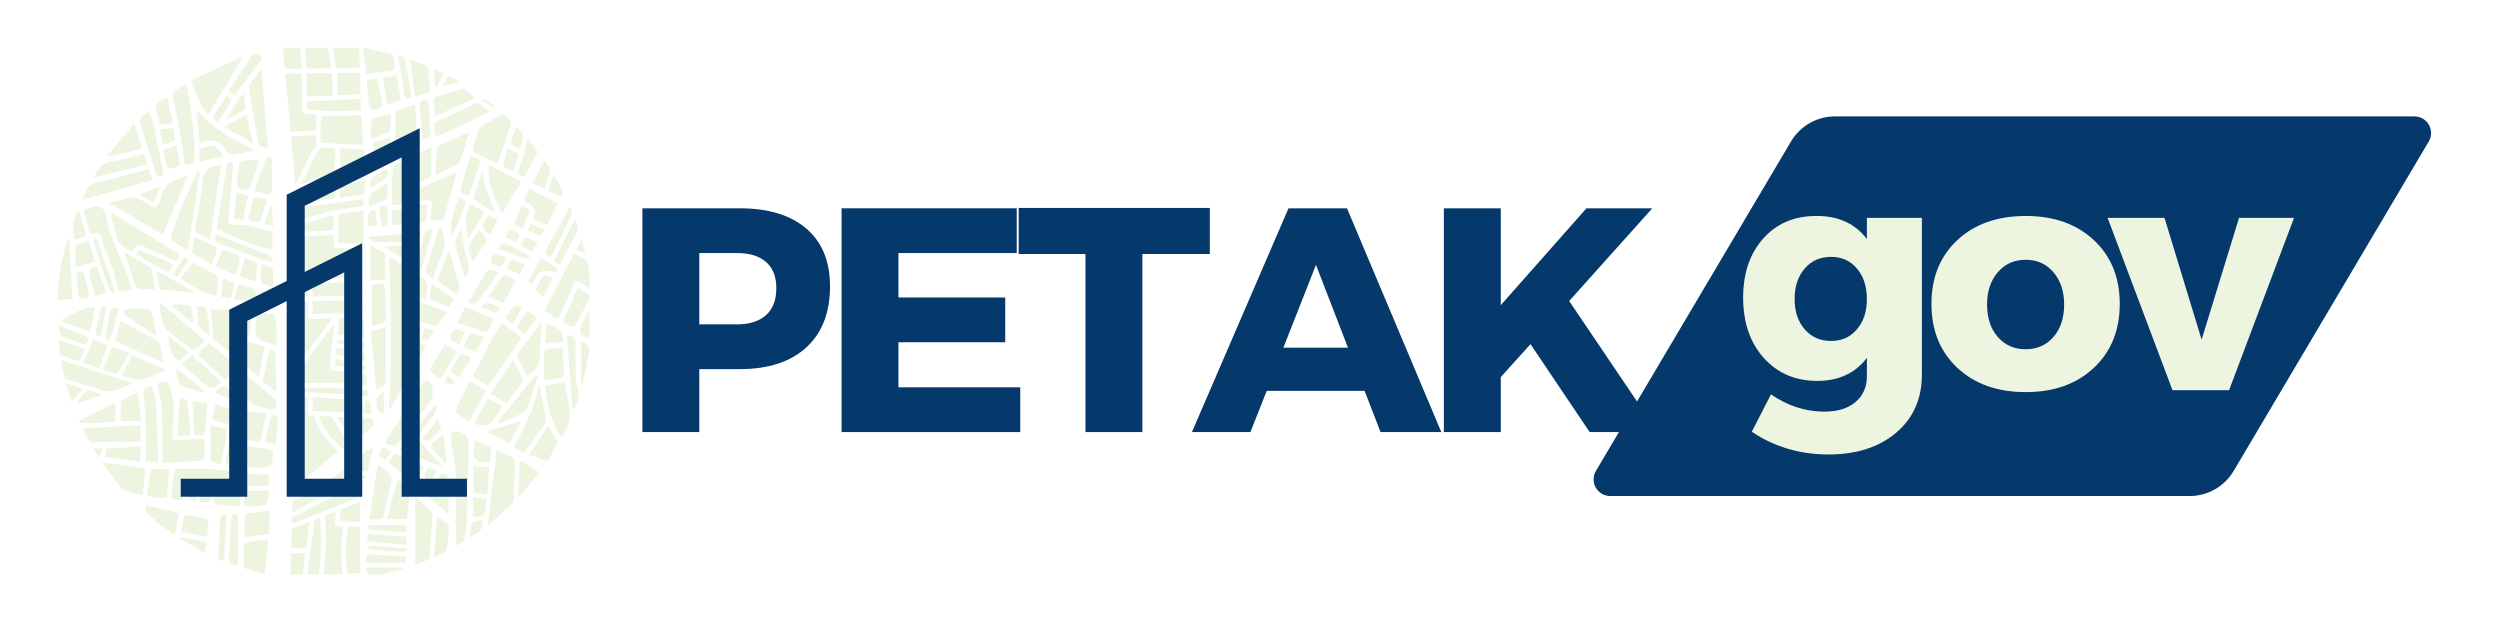 <svg xmlns="http://www.w3.org/2000/svg" xmlns:xlink="http://www.w3.org/1999/xlink" width="1200" zoomAndPan="magnify" viewBox="0 0 900 225" height="300" preserveAspectRatio="xMidYMid meet" version="1.0"><defs><g/><clipPath id="f067a44ef5"><path d="M 573 41.902 L 875.613 41.902 L 875.613 178.57 L 573 178.57 Z M 573 41.902 " clip-rule="nonzero"/></clipPath><clipPath id="8a7ab77bcb"><path d="M 660.609 41.902 L 869.203 41.902 C 871.355 41.902 873.34 43.055 874.402 44.926 C 875.469 46.793 875.449 49.086 874.355 50.938 L 804.121 169.535 C 800.805 175.137 794.781 178.57 788.273 178.57 L 579.676 178.57 C 577.527 178.57 575.543 177.418 574.477 175.551 C 573.41 173.684 573.43 171.387 574.527 169.535 L 644.758 50.938 C 648.074 45.336 654.102 41.902 660.609 41.902 Z M 660.609 41.902 " clip-rule="nonzero"/></clipPath><clipPath id="a3116764a2"><path d="M 20.297 17.188 L 212.316 17.188 L 212.316 206.867 L 20.297 206.867 Z M 20.297 17.188 " clip-rule="nonzero"/></clipPath><clipPath id="60cdafc818"><path d="M 65.066 46.16 L 168.102 46.16 L 168.102 179 L 65.066 179 Z M 65.066 46.16 " clip-rule="nonzero"/></clipPath></defs><rect x="-90" width="1080" fill="#ffffff" y="-22.5" height="270" fill-opacity="1"/><rect x="-90" width="1080" fill="#ffffff" y="-22.5" height="270" fill-opacity="1"/><g clip-path="url(#f067a44ef5)"><g clip-path="url(#8a7ab77bcb)"><path fill="#05386b" d="M 569.176 41.902 L 879.883 41.902 L 879.883 178.57 L 569.176 178.57 Z M 569.176 41.902 " fill-opacity="1" fill-rule="nonzero"/></g></g><g fill="#05386b" fill-opacity="1"><g transform="translate(223.197, 155.55)"><g><path d="M 8.062 -80.562 L 43.156 -80.562 C 53.438 -80.562 61.414 -78.125 67.094 -73.25 C 72.77 -68.383 75.609 -61.461 75.609 -52.484 C 75.609 -43.047 72.77 -35.719 67.094 -30.5 C 61.414 -25.281 53.438 -22.672 43.156 -22.672 L 28.547 -22.672 L 28.547 0 L 8.062 0 Z M 28.547 -64.453 L 28.547 -38.781 L 42.125 -38.781 C 46.656 -38.781 50.145 -39.895 52.594 -42.125 C 55.051 -44.352 56.281 -47.578 56.281 -51.797 C 56.281 -55.93 55.051 -59.07 52.594 -61.219 C 50.145 -63.375 46.656 -64.453 42.125 -64.453 Z M 28.547 -64.453 "/></g></g></g><g fill="#05386b" fill-opacity="1"><g transform="translate(294.899, 155.55)"><g><path d="M 71.125 -64.453 L 28.547 -64.453 L 28.547 -48.453 L 66.984 -48.453 L 66.984 -32.344 L 28.547 -32.344 L 28.547 -16.109 L 72.391 -16.109 L 72.391 0 L 8.062 0 L 8.062 -80.562 L 71.125 -80.562 Z M 71.125 -64.453 "/></g></g></g><g fill="#05386b" fill-opacity="1"><g transform="translate(365.911, 155.55)"><g><path d="M 69.625 -64.109 L 45.344 -64.109 L 45.344 0 L 24.859 0 L 24.859 -64.109 L 0.812 -64.109 L 0.812 -80.688 L 69.625 -80.688 Z M 69.625 -64.109 "/></g></g></g><g fill="#05386b" fill-opacity="1"><g transform="translate(429.671, 155.55)"><g><path d="M 61.578 -14.844 L 26.359 -14.844 L 20.484 0 L -0.578 0 L 34.188 -80.562 L 55.25 -80.562 L 89.203 0 L 67.328 0 Z M 55.594 -30.391 L 44.078 -60.188 L 32.344 -30.391 Z M 55.594 -30.391 "/></g></g></g><g fill="#05386b" fill-opacity="1"><g transform="translate(511.732, 155.55)"><g><path d="M 60.547 0 L 39.25 -31.656 L 28.547 -19.797 L 28.547 0 L 8.062 0 L 8.062 -80.562 L 28.547 -80.562 L 28.547 -45.688 L 59.391 -80.562 L 83.094 -80.562 L 53.172 -47.188 L 85.047 0 Z M 60.547 0 "/></g></g></g><g fill="#edf5e1" fill-opacity="1"><g transform="translate(624.657, 140.468)"><g><path d="M 67.219 -62.031 L 67.219 -5.641 C 67.219 3.109 64.129 10.094 57.953 15.312 C 51.773 20.531 43.66 23.141 33.609 23.141 C 23.328 23.141 14.117 20.414 5.984 14.969 L 12.891 1.5 C 18.879 5.645 25.285 7.719 32.109 7.719 C 36.867 7.719 40.609 6.566 43.328 4.266 C 46.055 1.961 47.422 -1.145 47.422 -5.062 L 47.422 -11.625 C 43.203 -6.102 37.254 -3.344 29.578 -3.344 C 21.672 -3.344 15.242 -6.102 10.297 -11.625 C 5.348 -17.145 2.875 -24.395 2.875 -33.375 C 2.875 -42.125 5.289 -49.203 10.125 -54.609 C 14.957 -60.016 21.289 -62.719 29.125 -62.719 C 37.02 -62.801 43.117 -60.039 47.422 -54.438 L 47.422 -62.031 Z M 34.531 -17.719 C 38.363 -17.719 41.469 -19.117 43.844 -21.922 C 46.227 -24.723 47.422 -28.348 47.422 -32.797 C 47.422 -37.328 46.227 -40.992 43.844 -43.797 C 41.469 -46.598 38.363 -48 34.531 -48 C 30.613 -48 27.445 -46.598 25.031 -43.797 C 22.613 -40.992 21.406 -37.328 21.406 -32.797 C 21.406 -28.348 22.613 -24.723 25.031 -21.922 C 27.445 -19.117 30.613 -17.719 34.531 -17.719 Z M 34.531 -17.719 "/></g></g></g><g fill="#edf5e1" fill-opacity="1"><g transform="translate(692.562, 140.468)"><g><path d="M 36.719 -62.719 C 46.844 -62.719 55.008 -59.82 61.219 -54.031 C 67.438 -48.238 70.547 -40.582 70.547 -31.062 C 70.547 -21.551 67.438 -13.879 61.219 -8.047 C 55.008 -2.223 46.844 0.688 36.719 0.688 C 26.508 0.688 18.297 -2.223 12.078 -8.047 C 5.867 -13.879 2.766 -21.551 2.766 -31.062 C 2.766 -40.582 5.867 -48.238 12.078 -54.031 C 18.297 -59.82 26.508 -62.719 36.719 -62.719 Z M 36.719 -46.953 C 32.57 -46.953 29.211 -45.457 26.641 -42.469 C 24.066 -39.477 22.781 -35.602 22.781 -30.844 C 22.781 -26.008 24.066 -22.113 26.641 -19.156 C 29.211 -16.207 32.57 -14.734 36.719 -14.734 C 40.781 -14.734 44.098 -16.207 46.672 -19.156 C 49.242 -22.113 50.531 -26.008 50.531 -30.844 C 50.531 -35.602 49.242 -39.477 46.672 -42.469 C 44.098 -45.457 40.781 -46.953 36.719 -46.953 Z M 36.719 -46.953 "/></g></g></g><g fill="#edf5e1" fill-opacity="1"><g transform="translate(759.315, 140.468)"><g><path d="M 43.156 0 L 22.781 0 L -0.578 -62.031 L 19.906 -62.031 L 33.266 -18.188 L 46.734 -62.031 L 66.531 -62.031 Z M 43.156 0 "/></g></g></g><g clip-path="url(#a3116764a2)"><path fill="#edf5e1" d="M 130.023 178.664 C 130.18 177.352 130.371 176.234 130.617 175.402 C 130.75 174.945 130.883 174.488 131.02 174.031 C 122.008 177.27 113.707 182.113 105.164 186.418 C 105.145 187.164 105.121 187.898 105.102 188.621 C 113.391 185.258 121.723 182 130.023 178.664 Z M 129.5 189.559 C 128.094 189.617 126.68 189.586 125.266 189.535 C 124.383 195.094 124.32 200.977 125.078 206.605 C 127.871 206.438 129.801 206.27 129.801 206.117 C 129.801 205.801 129.43 197.617 129.5 189.559 Z M 123.547 189.477 C 122.801 189.449 122.059 189.43 121.316 189.426 C 120.707 189.422 120.41 188.883 120.488 188.336 C 120.664 187.152 120.98 185.461 120.762 184.199 C 119.449 184.723 118.133 185.246 116.82 185.766 C 116.82 185.777 116.824 185.781 116.824 185.789 C 117.719 192.676 117.348 200.008 116.457 207.02 C 118.844 206.918 121.262 206.812 123.371 206.699 C 122.625 201.008 122.688 195.117 123.547 189.477 Z M 115.18 186.422 C 114.531 186.68 113.883 186.941 113.234 187.199 C 112.477 193.887 111.27 200.539 110.664 207.242 C 111.926 207.195 113.305 207.145 114.727 207.09 C 115.602 200.285 115.977 193.137 115.18 186.422 Z M 109.82 199.137 C 108.145 199.121 106.465 199.02 104.797 199.055 C 104.633 204.219 104.52 207.453 104.52 207.453 C 104.52 207.453 106.312 207.395 108.938 207.305 C 109.184 204.57 109.531 201.848 109.906 199.129 C 109.879 199.129 109.852 199.137 109.82 199.137 Z M 109.82 197.418 C 109.941 197.418 110.043 197.441 110.137 197.477 C 110.586 194.293 111.055 191.109 111.43 187.918 C 109.301 188.77 107.176 189.625 105.051 190.484 C 104.98 192.977 104.91 195.285 104.848 197.352 C 106.5 197.32 108.156 197.402 109.82 197.418 Z M 122.309 187.723 C 124.707 187.785 127.129 187.969 129.523 187.852 C 129.566 185.266 129.66 182.754 129.84 180.578 C 127.355 181.574 124.871 182.566 122.383 183.555 C 122.691 184.816 122.512 186.352 122.309 187.723 Z M 131.609 172.012 C 131.668 171.809 131.73 171.605 131.789 171.406 C 130.348 171.309 128.906 171.207 127.461 171.191 C 126.863 171.184 126.535 170.648 126.633 170.102 C 126.863 168.832 126.945 167.555 126.98 166.27 C 123.945 168.82 120.996 171.516 117.695 173.598 C 113.844 176.027 109.926 178.273 105.895 180.387 C 105.699 180.492 105.504 180.602 105.309 180.711 C 105.277 181.988 105.246 183.242 105.215 184.473 C 113.902 180.059 122.371 175.172 131.609 172.012 Z M 128.453 169.496 C 129.727 169.539 131 169.637 132.273 169.719 C 133.125 166.715 133.887 163.75 134.32 160.984 C 132.336 162.078 130.496 163.418 128.711 164.848 C 128.699 166.402 128.652 167.953 128.453 169.496 Z M 113.203 149.656 C 112.672 149.633 112.141 149.609 111.605 149.586 C 111.145 149.57 110.742 149.207 110.746 148.727 C 110.77 146.789 110.914 144.855 110.941 142.918 C 109.227 142.855 107.508 142.816 105.793 142.812 C 105.871 152.129 105.684 164.328 105.43 175.617 C 109.82 172.727 113.793 169.043 117.723 165.742 C 119.027 164.648 120.387 163.629 121.773 162.641 C 118.434 158.645 113.938 154.934 113.203 149.656 Z M 123.148 161.672 C 124.074 161.031 125.004 160.395 125.934 159.758 C 123.168 156.945 121.566 153.035 119.133 149.938 C 117.734 149.867 116.336 149.797 114.941 149.734 C 115.695 154.438 120.012 158.031 123.148 161.672 Z M 127.355 158.773 C 129.84 157.039 132.266 155.238 134.449 153.129 C 134.363 152.379 134.258 151.586 134.137 150.766 C 129.859 150.539 125.582 150.289 121.309 150.055 C 123.27 152.961 124.824 156.383 127.355 158.773 Z M 129.863 144.035 C 124.129 143.746 118.395 143.254 112.66 142.992 C 112.633 144.633 112.531 146.27 112.484 147.906 C 117.969 148.133 123.441 148.453 128.918 148.762 C 129.234 147.184 129.551 145.613 129.863 144.035 Z M 130.648 148.855 C 131.723 148.914 132.797 148.977 133.871 149.035 C 133.621 147.449 133.336 145.805 133.059 144.18 C 132.57 144.16 132.086 144.137 131.598 144.117 C 131.281 145.695 130.965 147.277 130.648 148.855 Z M 124.77 139.852 C 120.672 139.586 116.625 139.43 112.516 139.582 C 110.262 139.668 108.008 139.777 105.758 139.844 C 105.762 140.254 105.77 140.668 105.773 141.094 C 114.773 141.113 123.77 142.117 132.766 142.449 C 132.645 141.727 132.527 141.02 132.418 140.324 C 129.867 140.176 127.32 140.016 124.77 139.852 Z M 112.887 137.852 C 116.867 137.711 120.797 137.875 124.77 138.133 C 127.23 138.293 129.695 138.445 132.156 138.594 C 131.973 137.316 131.832 136.129 131.75 135.086 C 127.746 134.523 123.773 133.621 119.73 133.336 C 119.258 133.301 118.883 132.965 118.871 132.477 C 118.766 127.191 119.992 122.008 120.227 116.746 C 115.281 123.082 110.645 129.699 105.668 136.023 C 105.688 136.691 105.707 137.398 105.723 138.125 C 108.109 138.055 110.496 137.938 112.887 137.852 Z M 119.719 114.625 C 119.742 114.598 119.766 114.578 119.789 114.555 C 117.09 114.594 114.395 114.66 111.707 114.883 C 111.242 114.922 110.848 114.461 110.848 114.023 L 110.848 108.484 C 109.516 108.516 108.184 108.551 106.848 108.598 C 106.008 114.945 105.203 122.84 105.574 133.375 C 110.367 127.184 114.879 120.754 119.719 114.625 Z M 120.684 129.203 C 120.629 130.031 120.594 130.859 120.59 131.691 C 124.301 132.027 127.969 132.832 131.656 133.355 C 131.633 132.871 131.605 132.336 131.582 131.762 C 127.957 130.859 124.375 129.789 120.684 129.203 Z M 121.316 125.207 C 121.23 125.199 121.152 125.18 121.078 125.152 C 120.984 125.934 120.895 126.715 120.82 127.496 C 124.441 128.039 127.953 129.07 131.496 129.969 C 131.453 129.074 131.41 128.117 131.363 127.113 C 128.055 126.273 124.734 125.488 121.316 125.207 Z M 121.516 122.434 C 121.48 122.438 121.449 122.43 121.414 122.426 C 121.371 122.781 121.328 123.137 121.281 123.492 C 121.297 123.492 121.305 123.488 121.316 123.492 C 124.707 123.77 128.004 124.516 131.285 125.332 C 131.25 124.605 131.219 123.855 131.184 123.102 C 127.977 122.641 124.742 122.324 121.516 122.434 Z M 121.617 120.715 C 124.781 120.613 127.957 120.918 131.109 121.363 C 131.012 119.035 130.914 116.664 130.836 114.434 C 129.449 114.418 128.066 114.395 126.684 114.434 C 125.117 114.484 123.551 114.504 121.98 114.523 C 122.016 116.598 121.848 118.656 121.617 120.715 Z M 110.848 106.773 L 110.848 102.383 C 110.848 102.324 110.855 102.27 110.867 102.215 C 109.953 102.316 109.039 102.434 108.125 102.574 C 107.961 102.602 107.812 102.578 107.68 102.531 C 107.496 103.902 107.293 105.34 107.082 106.875 C 108.336 106.832 109.594 106.801 110.848 106.773 Z M 118.305 108.336 C 116.387 108.379 114.477 108.41 112.566 108.449 L 112.566 113.105 C 117.07 112.785 121.594 112.906 126.102 112.742 C 127.648 112.688 129.215 112.723 130.777 112.746 C 130.723 111.148 130.68 109.66 130.652 108.352 C 126.562 107.953 122.395 108.242 118.305 108.336 Z M 112.566 106.734 C 114.688 106.691 116.809 106.656 118.938 106.602 C 122.812 106.5 126.75 106.277 130.625 106.629 C 130.621 106.242 130.617 105.871 130.617 105.539 C 130.617 104.629 130.621 103.391 130.633 101.926 C 124.582 101.711 118.523 101.523 112.504 102.055 C 112.543 102.148 112.566 102.258 112.566 102.383 Z M 128.02 89.406 C 128.012 92.938 127.992 96.539 127.598 100.055 C 127.594 100.078 127.586 100.102 127.582 100.125 C 128.602 100.152 129.625 100.188 130.645 100.219 C 130.668 97.09 130.707 93.238 130.746 89.375 C 129.84 89.406 128.93 89.414 128.02 89.406 Z M 125.879 100.055 C 126.273 96.531 126.293 92.922 126.301 89.379 C 124.543 89.34 122.781 89.277 121.02 89.27 C 120.555 89.27 120.164 88.879 120.164 88.41 C 120.16 87.094 120.133 85.777 120.113 84.465 C 117.27 84.824 114.379 84.98 111.52 85.051 C 110.285 85.082 109.051 85.172 107.816 85.277 C 108.176 90.371 108.379 94.164 108.328 95.754 C 108.273 97.367 108.109 99.066 107.891 100.891 C 113.859 99.992 119.867 99.938 125.879 100.082 C 125.879 100.07 125.879 100.062 125.879 100.055 Z M 110.168 83.387 C 113.473 83.211 116.801 83.188 120.086 82.75 C 120.066 81.027 120.07 79.309 120.148 77.586 C 119.758 77.668 119.371 77.746 118.984 77.832 C 115.199 78.652 111.375 80.203 107.496 80.891 C 107.566 81.828 107.637 82.738 107.699 83.613 C 108.523 83.531 109.352 83.434 110.168 83.387 Z M 121.875 87.559 C 124.832 87.605 127.809 87.781 130.762 87.672 C 130.805 83.207 130.848 78.871 130.871 75.781 C 127.871 76.25 124.863 76.691 121.879 77.25 C 121.707 80.684 121.844 84.121 121.875 87.559 Z M 119.23 76.023 C 123.09 75.219 126.992 74.664 130.883 74.051 C 130.887 73.383 130.891 72.816 130.891 72.375 C 130.891 72.145 130.891 71.922 130.898 71.703 C 122.957 72.883 114.973 73.762 107.023 74.902 C 107.145 76.375 107.258 77.805 107.363 79.184 C 111.367 78.484 115.348 76.832 119.23 76.023 Z M 131.586 64.656 C 128.527 65.613 125.418 66.41 122.305 67.18 L 122.305 71.168 C 125.211 70.789 128.117 70.395 131.012 69.961 C 131.203 68.066 131.562 66.48 131.73 64.613 C 131.684 64.629 131.633 64.641 131.586 64.656 Z M 120.586 67.605 C 120.453 67.641 120.324 67.672 120.191 67.703 C 117.141 68.457 114.113 69.363 111.059 70.09 C 109.57 70.441 108.133 70.766 106.715 71.152 C 106.773 71.84 106.828 72.523 106.883 73.199 C 111.445 72.551 116.016 71.98 120.586 71.391 Z M 107.223 64.871 C 108.148 63.348 108.828 61.695 109.57 60.074 C 110.664 57.684 111.91 54.398 114.102 52.574 C 114.082 52.531 114.066 52.488 114.055 52.441 C 113.73 51.184 113.617 49.926 113.605 48.668 C 110.668 48.852 107.723 48.914 104.785 49.078 C 105.297 54.754 105.82 60.645 106.305 66.273 C 106.621 65.816 106.934 65.348 107.223 64.871 Z M 120.961 62.945 C 120.023 60.074 121.168 56.328 120.617 53.5 C 120.609 53.465 120.613 53.438 120.605 53.402 C 119.188 53.32 117.77 53.238 116.352 53.156 C 116.297 53.195 116.238 53.227 116.168 53.254 C 114.617 53.871 113.641 55.82 112.887 57.203 C 111.992 58.828 111.242 60.531 110.477 62.219 C 109.816 63.672 109 65.004 108.148 66.312 C 112.34 64.996 116.629 63.992 120.918 62.977 C 120.934 62.965 120.945 62.957 120.961 62.945 Z M 122.453 58.223 C 122.422 59.543 122.258 61.203 122.699 62.555 C 125.719 61.832 128.73 61.082 131.699 60.191 C 131.637 59.582 131.551 58.934 131.434 58.238 C 131.234 57.074 131.055 55.547 130.891 53.781 C 128.043 53.777 125.195 53.656 122.348 53.504 C 122.582 55.062 122.484 56.648 122.453 58.223 Z M 113.648 46.945 C 113.746 45.109 113.973 43.266 114.016 41.406 C 112.492 41.266 110.969 41.074 109.449 40.816 C 109.074 40.754 108.828 40.336 108.82 39.988 C 108.676 35.484 108.77 30.957 108.656 26.445 C 106.668 26.469 104.68 26.492 102.691 26.504 C 103.211 31.996 103.906 39.418 104.633 47.379 C 107.633 47.207 110.645 47.137 113.648 46.945 Z M 115.578 51.391 C 120.625 51.676 125.684 52.051 130.738 52.062 C 130.484 48.922 130.27 45.203 130.09 41.383 C 125.305 41.707 120.504 41.863 115.734 41.547 C 115.629 44.84 114.914 48.133 115.578 51.391 Z M 110.469 36.438 C 110.48 37.375 110.492 38.316 110.52 39.254 C 116.949 40.266 123.5 40.129 130.016 39.68 C 129.953 38.301 129.898 36.918 129.848 35.551 C 123.391 35.93 116.938 36.395 110.469 36.438 Z M 119.582 26.523 C 119.504 26.457 119.434 26.379 119.387 26.285 C 118.199 26.312 117.012 26.344 115.828 26.355 C 114.004 26.383 112.18 26.402 110.355 26.426 C 110.426 29.188 110.43 31.953 110.449 34.719 C 113.543 34.699 116.629 34.582 119.711 34.426 C 119.609 31.789 119.832 29.152 119.582 26.523 Z M 121.426 34.332 C 124.215 34.176 127 34 129.785 33.836 C 129.691 31.129 129.613 28.531 129.551 26.227 C 126.801 26.113 124.035 26.168 121.273 26.234 C 121.566 28.93 121.332 31.633 121.426 34.332 Z M 129.344 17.188 L 119.637 17.188 C 120.453 19.516 120.684 22.055 120.887 24.523 C 123.762 24.457 126.645 24.41 129.504 24.516 C 129.395 20.145 129.344 17.188 129.344 17.188 Z M 107.973 17.188 L 101.801 17.188 C 101.801 17.188 102.082 20.09 102.527 24.785 C 104.555 24.773 106.578 24.754 108.598 24.73 C 108.5 22.207 108.316 19.691 107.973 17.188 Z M 110.297 24.707 C 111.891 24.688 113.484 24.668 115.074 24.648 C 116.438 24.633 117.805 24.598 119.176 24.566 C 118.98 22.078 118.77 19.477 117.812 17.188 L 109.691 17.188 C 110.02 19.688 110.195 22.195 110.297 24.707 Z M 177.645 38.824 C 176.395 37.945 175.145 37.066 173.898 36.188 C 174.059 35.969 174.219 35.746 174.383 35.527 C 175.621 36.453 176.855 37.379 178.094 38.305 C 177.945 38.477 177.793 38.652 177.645 38.824 Z M 66.316 92.59 C 66.668 92.762 66.965 92.863 67.211 93.031 C 67.457 93.207 67.656 93.445 67.941 93.719 C 66.559 95.684 65.215 97.586 63.793 99.613 C 63.324 99.367 62.852 99.121 62.254 98.809 C 63.645 96.676 64.953 94.676 66.316 92.59 Z M 157.242 169.445 C 156.496 171.176 155.871 172.617 155.23 174.102 C 152.27 171.434 152.148 171.164 153.77 169.062 C 155.008 167.465 155.93 169.223 157.242 169.445 Z M 169.09 193.207 C 169.309 191.629 169.398 190.098 169.789 188.645 C 169.922 188.156 170.785 187.711 171.395 187.543 C 172.094 187.355 172.883 187.5 173.617 187.5 C 173.953 190.496 172.789 191.973 169.09 193.207 Z M 78.461 43.973 C 77.648 43.391 77.094 42.988 76.348 42.453 C 78.145 39.746 79.879 37.137 81.695 34.398 C 82.273 34.949 82.77 35.418 83.418 36.035 C 81.805 38.617 80.203 41.184 78.461 43.973 Z M 62.164 109.562 C 64.008 109.656 65.848 109.715 67.684 109.879 C 68.098 109.918 68.754 110.273 68.824 110.59 C 69.207 112.352 69.445 114.141 69.734 115.922 C 69.551 116.031 69.371 116.137 69.188 116.246 C 66.773 114.164 64.359 112.082 61.945 110 C 62.02 109.855 62.094 109.707 62.164 109.562 Z M 42.828 111.09 C 41.762 114.844 40.727 118.492 39.648 122.309 C 38.398 122.438 37.691 122.02 38.031 120.398 C 38.57 117.844 39 115.266 39.523 112.707 C 39.996 110.402 40.023 110.406 42.828 111.09 Z M 170.254 179.082 C 172.016 179.246 173.555 179.387 175.191 179.539 C 175.062 180.754 175.008 181.707 174.852 182.641 C 174.246 186.25 174.098 186.344 170.254 185.793 C 170.254 183.656 170.254 181.523 170.254 179.082 Z M 150.789 97.105 C 150.617 96.453 150.199 95.754 150.316 95.156 C 151.043 91.461 151.785 87.758 152.789 84.129 C 153.004 83.34 154.305 82.852 155.109 82.227 C 155.348 82.418 155.59 82.609 155.828 82.801 C 154.445 87.52 153.062 92.238 151.676 96.957 C 151.383 97.008 151.086 97.055 150.789 97.105 Z M 70.918 110.332 C 74.18 110.383 74.352 110.539 74.719 113.344 C 74.938 114.988 75.234 116.621 75.434 118.27 C 75.52 118.977 75.449 119.703 75.449 120.734 C 72.824 119.156 70.758 117.875 71.293 114.641 C 71.512 113.312 71.074 111.871 70.918 110.332 Z M 196.816 116.355 C 198.648 117.27 200.516 117.773 201.723 118.953 C 202.52 119.73 202.363 121.477 202.691 123.078 C 200.391 123.312 198.457 123.512 196.23 123.734 C 196.426 121.301 196.605 119.027 196.816 116.355 Z M 80.645 201.848 C 79.105 201.789 78.426 201.102 78.555 199.441 C 78.875 195.301 79.062 191.148 79.316 187 C 79.34 186.621 79.32 186.141 79.539 185.895 C 79.918 185.477 80.465 185.207 80.941 184.871 C 81.156 185.324 81.582 185.781 81.559 186.219 C 81.293 191.387 80.965 196.551 80.645 201.848 Z M 152.066 50.188 C 151.746 46.062 151.414 42.047 151.129 38.031 C 150.992 36.09 152.379 35.977 154.102 35.82 C 154.262 37.324 154.473 38.75 154.555 40.18 C 154.68 42.355 154.629 44.539 154.809 46.707 C 155.039 49.5 155.102 49.496 152.066 50.188 Z M 143.824 161.691 C 148.117 156.363 152.367 151.098 156.66 145.777 C 157.312 146.992 157.246 147.961 156.32 149.148 C 153.332 152.992 150.496 156.953 147.637 160.891 C 146.645 162.262 145.574 163.035 143.824 161.691 Z M 135.828 28.328 C 136.469 31.613 137.078 34.742 137.727 38.055 C 137.781 37.957 137.75 38.109 137.656 38.168 C 133.812 40.516 133.125 40.188 132.605 35.707 C 132.43 34.176 132.391 32.633 132.23 31.098 C 131.984 28.688 132.023 28.605 134.379 28.336 C 134.816 28.285 135.266 28.328 135.828 28.328 Z M 140.496 49.504 C 141.867 55.301 141.098 56.84 135.402 59.258 C 135 56.555 134.609 53.93 134.215 51.273 C 136.328 50.68 138.41 50.094 140.496 49.504 Z M 98.918 140.797 C 97.633 139.77 96.336 138.75 95.07 137.691 C 94.855 137.512 94.609 137.125 94.66 136.895 C 95.414 133.293 96.215 129.699 97.004 126.086 C 98.672 126.027 99.145 126.723 99.141 128.27 C 99.121 131.68 99.332 135.094 99.441 138.504 C 99.465 139.188 99.445 139.875 99.445 140.559 C 99.27 140.641 99.094 140.719 98.918 140.797 Z M 142.738 27.105 C 143.312 30.281 143.844 33.211 144.379 36.172 C 142.758 36.625 141.301 37.031 139.426 37.555 C 138.879 34.375 138.348 31.281 137.789 28.02 C 139.547 27.695 141.023 27.422 142.738 27.105 Z M 140.641 41.016 C 140.641 42.871 140.695 44.645 140.605 46.414 C 140.582 46.875 140.195 47.555 139.801 47.715 C 137.922 48.5 135.98 49.137 133.492 50.027 C 133.492 47.809 133.395 45.98 133.547 44.176 C 133.594 43.617 134.211 42.816 134.738 42.633 C 136.59 41.996 138.52 41.574 140.641 41.016 Z M 98.09 94.473 C 96.852 94.141 95.617 93.906 94.457 93.473 C 89.363 91.586 84.309 89.602 79.211 87.734 C 77.562 87.129 76.949 86.23 77.816 84.32 C 78.938 84.773 80.074 85.242 81.223 85.691 C 86.145 87.629 91.047 89.637 96.016 91.453 C 97.461 91.98 98.352 92.547 98.09 94.473 Z M 85.703 185.27 C 85.703 188.336 85.703 191.34 85.703 194.344 C 85.703 197.41 85.703 200.473 85.703 203.555 C 82.676 203.312 82.34 203.035 82.461 200.438 C 82.676 195.766 82.965 191.098 83.258 186.43 C 83.348 185.035 83.398 185.039 85.703 185.27 Z M 180.867 146.277 C 179.473 148.336 178.195 150.328 176.809 152.234 C 176 153.352 172.938 153.445 170.691 152.488 C 172.336 149.539 173.973 146.609 175.73 143.461 C 177.5 144.43 179.152 145.336 180.867 146.277 Z M 41.484 145.035 C 41.484 147.348 41.484 149.387 41.484 151.625 C 37.156 152.059 32.875 152.781 28.602 152.117 C 28.59 151.84 28.574 151.562 28.562 151.285 C 32.777 149.246 36.996 147.203 41.484 145.035 Z M 84.312 34.41 C 83.688 33.844 83.129 33.34 82.34 32.621 C 85.012 28.547 87.629 24.469 90.355 20.469 C 91.07 19.418 92.25 19.164 93.363 20.012 C 94.535 20.906 94.086 21.699 93.289 22.703 C 90.273 26.504 87.371 30.395 84.312 34.41 Z M 37.871 164.555 C 38.074 163.305 38.223 162.379 38.387 161.379 C 42.457 161.18 46.457 160.988 50.793 160.777 C 50.684 162.477 50.586 164.086 50.449 166.211 C 46.227 165.656 42.164 165.117 37.871 164.555 Z M 69.254 144.309 C 71.285 144.555 72.918 144.746 74.59 144.949 C 74.379 147.984 74.191 150.848 73.98 153.703 C 73.742 157.012 73.684 157.051 69.992 156.48 C 69.75 152.516 69.504 148.484 69.254 144.309 Z M 157.277 185.941 C 158.848 187 160 187.68 161.02 188.516 C 161.402 188.828 161.699 189.527 161.66 190.016 C 161.441 192.688 161.141 195.359 160.766 198.012 C 160.711 198.375 160.125 198.73 159.711 198.953 C 158.766 199.465 157.773 199.891 156.289 200.594 C 156.625 195.605 156.934 191.027 157.277 185.941 Z M 50.773 151.562 C 48.09 151.562 45.812 151.562 43.453 151.562 C 43.453 149.336 43.414 147.176 43.488 145.016 C 43.504 144.613 43.871 144.051 44.234 143.863 C 45.922 142.98 47.672 142.207 49.586 141.305 C 49.98 144.734 50.359 147.992 50.773 151.562 Z M 56 120.609 C 52.43 118.34 48.836 116.117 45.324 113.766 C 44.855 113.449 44.586 112.469 44.668 111.855 C 44.711 111.531 45.711 111.137 46.289 111.121 C 48.523 111.047 50.77 111.051 53 111.176 C 53.551 111.207 54.426 111.699 54.539 112.141 C 55.227 114.773 55.738 117.453 56.309 120.117 C 56.207 120.281 56.102 120.445 56 120.609 Z M 38.66 55.934 C 41.805 52.223 44.953 48.516 48.352 44.508 C 49.355 47.762 50.203 50.504 51.164 53.621 C 47.027 54.543 43.02 55.434 39.012 56.324 C 38.895 56.195 38.777 56.062 38.66 55.934 Z M 52.668 181.859 C 56.508 182.793 60.309 183.723 64.371 184.711 C 63.969 187.09 63.527 189.691 63.02 192.684 C 61.137 191.32 59.438 190.133 57.789 188.875 C 56.418 187.828 55.148 186.645 53.762 185.621 C 52.531 184.715 51.957 183.676 52.668 181.859 Z M 51.812 55.402 C 52.203 56.402 52.664 57.574 53.242 59.051 C 46.77 60.656 40.434 62.23 33.801 63.879 C 35.254 61.008 36.43 58.656 39.91 58.18 C 43.809 57.645 47.613 56.414 51.812 55.402 Z M 193.531 135.297 C 192.285 139.25 191.133 143.238 189.719 147.129 C 189.406 147.98 188.242 148.664 187.32 149.117 C 184.785 150.367 182.168 151.449 179.586 152.598 C 179.422 152.344 179.254 152.094 179.086 151.844 C 183.723 146.215 188.359 140.586 192.992 134.957 C 193.172 135.07 193.352 135.184 193.531 135.297 Z M 155.27 53.133 C 155.27 56.613 155.305 59.746 155.23 62.879 C 155.223 63.336 154.809 64.008 154.402 64.199 C 152.336 65.164 150.207 66.008 147.66 67.074 C 147.93 64.441 148.477 62.168 148.309 59.953 C 148.066 56.797 149.734 55.375 152.258 54.371 C 153.195 54 154.125 53.605 155.27 53.133 Z M 196.871 81.004 C 195.906 80.629 195.086 80.285 194.25 79.984 C 192.73 79.445 191.289 78.988 192.59 76.836 C 192.848 76.402 192.316 75.219 191.828 74.672 C 190.941 73.691 189.812 72.93 188.59 71.914 C 189.25 70.648 189.941 69.324 190.648 67.969 C 194.07 69.777 197.34 71.504 200.84 73.355 C 199.547 75.848 198.207 78.426 196.871 81.004 Z M 131.844 26.707 C 131.496 23.57 131.172 20.609 130.793 17.188 C 134.32 17.953 137.605 18.641 140.875 19.406 C 141.188 19.48 141.477 20.004 141.621 20.375 C 141.773 20.781 141.746 21.258 141.801 21.703 C 142.281 25.566 142.281 25.535 138.301 25.902 C 136.219 26.094 134.145 26.418 131.844 26.707 Z M 176.66 141.77 C 179.371 137.656 181.934 133.77 184.758 129.488 C 186.094 132.164 187.223 134.355 188.262 136.59 C 188.398 136.883 188.188 137.469 187.949 137.781 C 186.152 140.188 184.309 142.559 182.391 145.055 C 180.492 143.969 178.746 142.965 176.66 141.77 Z M 189.621 135.223 C 188.492 132.871 187.309 130.398 186.016 127.711 C 188.793 124.055 191.703 120.223 194.832 116.098 C 194.832 118.133 194.91 119.711 194.812 121.273 C 194.695 123.125 194.098 125.008 194.301 126.809 C 194.734 130.719 193.492 133.547 189.621 135.223 Z M 180.793 76.645 C 176.867 69.699 175.406 64.445 176.027 59.406 C 179.883 61.387 183.652 63.328 187.684 65.398 C 185.371 69.168 183.148 72.797 180.793 76.645 Z M 29.812 154.289 C 36.902 153.863 43.652 153.461 50.586 153.047 C 50.586 155.023 50.586 156.836 50.586 158.988 C 44.746 159.082 38.941 159.191 33.137 159.238 C 32.746 159.242 32.203 158.832 31.988 158.465 C 31.25 157.207 30.633 155.883 29.812 154.289 Z M 41.375 122.863 C 42.062 120.457 42.785 117.934 43.449 115.598 C 47.762 117.891 51.773 120.09 55.855 122.16 C 56.941 122.711 57.547 123.355 57.73 124.555 C 58.023 126.438 58.434 128.301 58.859 130.5 C 52.984 127.938 47.348 125.473 41.375 122.863 Z M 200.742 114.922 C 199.062 113.793 197.605 112.816 196.047 111.766 C 199.613 104.922 203.125 98.184 206.66 91.398 C 209.578 92.406 211.945 93.617 211.977 97.219 C 211.996 99.434 212.488 101.641 212.832 104.34 C 211.297 103.301 210.094 102.59 209.004 101.734 C 207.699 100.711 207 101.086 206.41 102.496 C 205 105.867 203.531 109.215 202.059 112.562 C 201.75 113.254 201.32 113.895 200.742 114.922 Z M 64.281 158.438 C 62.52 158.617 61.973 158.09 62.086 156.383 C 62.309 152.93 62.656 149.457 62.504 146.016 C 62.391 143.402 61.676 140.793 60.992 138.242 C 60.863 137.762 59.613 137.305 58.891 137.328 C 58.062 137.348 57.246 137.91 56.66 138.145 C 59.133 147.539 58.324 157.02 58.402 166.801 C 63.488 166.457 68.488 166.113 73.602 165.766 C 73.602 163.281 73.602 160.797 73.602 157.949 C 70.402 158.102 67.328 158.129 64.281 158.438 Z M 33.535 161.457 C 34.375 162.625 34.992 163.488 35.613 164.352 C 35.789 164.281 35.965 164.211 36.145 164.145 C 36.32 163.254 36.5 162.367 36.684 161.457 C 35.594 161.457 34.727 161.457 33.535 161.457 Z M 163.992 137.566 C 162.363 138.988 161.258 138.078 159.977 137.289 C 160.391 136.66 160.758 136.102 161.254 135.352 C 162.168 136.09 162.98 136.75 163.992 137.566 Z M 164.621 29.699 C 163.047 30.098 161.477 30.5 159.266 31.062 C 160.074 29.508 160.602 28.488 161.27 27.203 C 162.496 27.863 163.605 28.469 164.719 29.066 C 164.684 29.277 164.652 29.488 164.621 29.699 Z M 156.262 24.77 C 157.219 25.207 157.91 25.508 158.582 25.836 C 158.914 25.996 159.223 26.211 159.676 26.48 C 158.812 28.172 157.988 29.785 157.164 31.398 C 156.996 31.387 156.832 31.375 156.664 31.363 C 156.539 29.285 156.41 27.207 156.262 24.77 Z M 98.387 81.508 C 97.156 81.164 96.145 80.887 95.109 80.594 C 95.906 78.34 96.637 76.258 97.371 74.18 C 97.52 74.188 97.664 74.191 97.812 74.199 C 97.996 76.559 98.184 78.918 98.387 81.508 Z M 183.559 82.344 C 187.465 84.285 187.465 84.285 186.023 87.121 C 184.762 86.598 183.484 86.074 182 85.461 C 182.5 84.461 183.02 83.426 183.559 82.344 Z M 132.707 81.438 C 132.262 76.301 132.262 76.301 135.094 75.48 C 135.328 77.438 135.555 79.34 135.805 81.438 C 134.629 81.438 133.719 81.438 132.707 81.438 Z M 27.734 144.762 C 28.012 144.422 28.285 144.086 28.562 143.746 C 31.582 140 31.582 140 36.531 142.18 C 33.496 143.242 30.742 144.207 27.984 145.172 C 27.902 145.035 27.82 144.898 27.734 144.762 Z M 182.211 92.781 C 180.648 96.41 180.527 96.445 176.559 94.598 C 177.613 90.93 177.613 90.93 182.211 92.781 Z M 187.645 88.359 C 188.07 87.273 188.418 86.395 188.852 85.293 C 190.434 85.926 191.93 86.523 193.688 87.223 C 192.836 88.387 192.117 89.371 191.27 90.531 C 190.094 89.828 188.961 89.148 187.645 88.359 Z M 136.625 74.672 C 137.551 74.316 138.367 74 139.484 73.566 C 139.484 76.008 139.59 78.172 139.41 80.312 C 139.367 80.82 138.379 81.246 137.488 81.996 C 137.156 79.16 136.902 77.016 136.625 74.672 Z M 25.832 144.785 C 25.082 142.363 24.465 140.379 23.703 137.938 C 25.871 138.656 27.641 139.246 29.719 139.938 C 28.434 141.543 27.266 143 25.832 144.785 Z M 146.508 197.797 C 146.074 198.105 145.629 198.703 145.215 198.68 C 141.195 198.453 137.184 198.141 133.172 197.789 C 132.801 197.758 132.465 197.309 132.113 197.055 C 132.613 196.84 133.125 196.414 133.605 196.445 C 137.234 196.676 140.852 197.004 144.477 197.285 C 145.039 197.328 145.605 197.293 146.172 197.293 C 146.285 197.461 146.395 197.629 146.508 197.797 Z M 165.309 124.016 C 163.973 123.305 162.875 122.723 161.797 122.152 C 163.375 117.402 163.652 118.023 167.234 119.402 C 166.617 120.879 166.004 122.352 165.309 124.016 Z M 187.129 98.82 C 185.5 98.059 184.129 97.418 182.496 96.652 C 183.031 95.531 183.523 94.5 184.039 93.43 C 185.754 94.031 187.242 94.555 188.977 95.164 C 188.363 96.371 187.785 97.52 187.129 98.82 Z M 184.559 116.594 C 183.594 115.844 182.812 115.238 181.84 114.48 C 183.012 112.949 183.98 111.387 185.273 110.168 C 185.668 109.797 186.957 110.379 188.152 110.574 C 186.793 112.852 185.73 114.633 184.559 116.594 Z M 65.004 193.449 C 68.059 193.984 71.113 194.516 74.375 195.082 C 74.227 196.266 74.078 197.496 73.879 199.102 C 70.664 197.27 67.715 195.586 64.762 193.898 C 64.84 193.75 64.922 193.602 65.004 193.449 Z M 187.137 53.473 C 183.457 51.855 183.457 51.855 184.715 48.41 C 185.043 47.523 185.352 46.633 185.68 45.723 C 188.707 47.691 188.852 48.477 187.137 53.473 Z M 131.738 204.344 C 136.023 204.344 140.328 204.344 144.637 204.344 C 144.668 204.551 144.703 204.762 144.734 204.969 C 141.941 205.672 139.145 206.371 136.348 207.07 C 136.227 207.102 136.098 207.102 135.973 207.125 C 132.594 207.762 132.594 207.762 131.738 204.344 Z M 186.871 55.453 C 186.148 57.562 185.469 59.531 184.836 61.379 C 184.559 61.453 184.484 61.5 184.434 61.48 C 180.652 60.211 180.656 60.211 181.945 56.449 C 182.258 55.547 182.559 54.637 182.934 53.516 C 184.215 54.145 185.395 54.727 186.871 55.453 Z M 189.855 111.793 C 191.113 112.711 192.172 113.488 193.289 114.305 C 193.086 114.711 192.969 115.082 192.742 115.367 C 191.492 116.953 190.211 118.523 188.812 120.254 C 187.875 119.387 187.016 118.59 186.113 117.758 C 187.406 115.699 188.605 113.785 189.855 111.793 Z M 146.375 191.691 C 142.371 191.41 138.488 191.172 134.613 190.84 C 133.66 190.762 132.203 190.984 132.699 189.02 C 136.957 189.02 141.227 188.973 145.496 189.051 C 146.613 189.074 146.668 189.438 146.375 191.691 Z M 165.184 135.973 C 162.105 134.031 162.004 133.855 163.5 131.02 C 164.18 129.734 165.168 128.613 166.129 127.258 C 167.305 127.707 168.406 128.133 169.758 128.648 C 168.195 131.148 166.719 133.512 165.184 135.973 Z M 32.023 121.504 C 31.672 122.496 31.418 123.215 31.055 124.234 C 28.035 123.176 25.012 122.332 22.227 120.988 C 21.473 120.629 21.457 118.742 20.973 117.117 C 24.949 118.695 28.406 120.066 32.023 121.504 Z M 209.211 122.797 C 212.352 124.234 212.594 124.695 211.965 127.719 C 211.23 131.273 210.52 134.832 209.797 138.391 C 209.602 138.371 209.406 138.352 209.211 138.328 C 209.211 133.195 209.211 128.066 209.211 122.797 Z M 87.535 78.953 C 86.535 78.906 85.582 78.863 84.297 78.805 C 84.559 75.648 84.812 72.566 85.086 69.281 C 86.613 69.703 87.93 70.066 89.27 70.441 C 88.688 73.289 88.133 76.02 87.535 78.953 Z M 60.555 98.082 C 56.773 95.988 52.953 93.867 49.031 91.691 C 49.391 90.957 49.629 90.461 49.844 90.02 C 53.387 91.391 56.855 92.633 60.242 94.07 C 62.496 95.023 62.527 95.844 60.555 98.082 Z M 96.25 71.859 C 95.426 74.27 94.645 76.426 93.957 78.609 C 93.34 80.551 92.008 79.883 90.699 79.68 C 89.164 79.438 89.523 78.473 89.73 77.535 C 90.133 75.734 90.566 73.938 90.961 72.133 C 91.184 71.098 91.758 70.789 92.762 71.055 C 93.867 71.352 94.988 71.574 96.25 71.859 Z M 147.246 80.609 C 146.258 74.566 147.598 73.223 153.84 73.816 C 153.715 75.562 153.625 77.316 153.426 79.059 C 153.391 79.367 152.93 79.824 152.609 79.879 C 150.863 80.176 149.102 80.367 147.246 80.609 Z M 201.637 95.16 C 200.637 94.688 199.855 94.316 199.32 94.062 C 201.867 89.043 204.336 84.18 206.93 79.07 C 207.992 80.98 208.469 82.473 207.34 84.395 C 205.332 87.809 203.613 91.395 201.637 95.16 Z M 198 92.656 C 196.551 91.809 195.785 91.164 196.75 89.52 C 199.473 84.887 201.996 80.137 204.602 75.438 C 204.754 75.164 204.93 74.906 205.133 74.582 C 206.195 75.828 206.016 76.926 205.34 78.25 C 203.277 82.301 201.371 86.43 199.367 90.512 C 199.008 91.246 198.484 91.902 198 92.656 Z M 21.289 122.344 C 24.617 123.52 27.559 124.559 30.766 125.691 C 30.074 127.023 29.504 128.297 28.754 129.457 C 28.547 129.773 27.746 129.977 27.34 129.848 C 25.629 129.312 23.953 128.664 22.297 127.973 C 21.965 127.832 21.609 127.348 21.57 126.988 C 21.414 125.539 21.383 124.078 21.289 122.344 Z M 188.688 63.711 C 187.645 63.16 186.93 62.781 186.328 62.465 C 187.574 58.363 188.77 54.41 190.082 50.086 C 191.254 51.555 192.336 52.84 193.316 54.203 C 193.504 54.465 193.414 55.086 193.23 55.426 C 191.77 58.164 190.254 60.871 188.688 63.711 Z M 194.285 170.113 C 191.73 173.164 189.414 175.93 187.098 178.691 C 186.902 178.629 186.703 178.57 186.508 178.508 C 186.707 174.43 186.906 170.352 187.105 166.273 C 187.32 166.152 187.535 166.031 187.75 165.906 C 189.848 167.258 191.945 168.605 194.285 170.113 Z M 160.16 123.926 C 161.738 124.859 163.16 125.695 164.535 126.508 C 162.504 129.902 160.559 133.16 158.594 136.449 C 158.004 136.039 157.66 135.797 157.312 135.555 C 154.41 133.547 154.395 133.23 156.312 130.309 C 157.633 128.301 158.801 126.191 160.16 123.926 Z M 190.336 163.652 C 192.727 160.164 194.992 156.855 197.395 153.348 C 198.52 155.242 199.5 156.871 200.449 158.516 C 200.633 158.836 200.906 159.344 200.781 159.57 C 199.637 161.641 198.426 163.676 197.188 165.688 C 197.086 165.848 196.57 165.879 196.309 165.793 C 194.445 165.152 192.598 164.469 190.336 163.652 Z M 149.426 34.848 C 148.824 30.297 148.254 26.004 147.633 21.328 C 149.695 22.117 151.59 22.766 153.398 23.594 C 153.816 23.785 154.105 24.582 154.18 25.137 C 154.453 27.168 154.539 29.223 154.836 31.246 C 155.023 32.496 154.523 33.227 153.465 33.613 C 152.219 34.062 150.926 34.395 149.426 34.848 Z M 133.848 102.684 C 134 102.566 134.047 102.5 134.098 102.488 C 138.48 101.785 138.648 101.949 138.707 106.316 C 138.742 108.875 138.793 111.438 138.996 113.988 C 139.105 115.355 138.848 116.18 137.359 116.414 C 136.242 116.59 135.148 116.934 133.848 117.258 C 133.848 112.207 133.848 107.406 133.848 102.684 Z M 156.629 41.93 C 156.43 40.051 156.418 38.625 156.102 37.273 C 155.723 35.625 156.461 34.934 157.871 34.52 C 160.629 33.711 163.367 32.832 166.141 32.07 C 166.59 31.949 167.27 32.156 167.664 32.449 C 168.684 33.195 169.602 34.078 170.973 35.262 C 165.867 37.637 161.379 39.719 156.629 41.93 Z M 86.719 167.367 C 87.266 164.906 87.766 162.668 88.281 160.348 C 91.43 160.855 94.391 161.297 97.332 161.852 C 97.734 161.926 98.328 162.57 98.32 162.941 C 98.285 164.348 98.102 165.758 97.824 167.137 C 97.762 167.453 97.129 167.758 96.703 167.887 C 93.383 168.898 90.141 168.344 86.719 167.367 Z M 97.234 183.785 C 97.086 186.758 96.953 189.426 96.812 192.195 C 93.828 192.602 91.008 192.984 88.102 193.379 C 88.102 190.809 88.059 188.449 88.141 186.094 C 88.156 185.672 88.648 184.961 89.004 184.902 C 91.645 184.469 94.305 184.168 97.234 183.785 Z M 20.883 107.988 C 20.496 102.414 22.188 91.742 24.828 85.258 C 25.234 92.66 25.648 100.059 26.066 107.641 C 24.043 107.777 22.52 107.879 20.883 107.988 Z M 55.695 104.141 C 54.109 104.141 52.777 104.035 51.465 104.164 C 49.699 104.34 48.898 103.68 48.398 101.93 C 47.312 98.133 45.938 94.422 44.645 90.574 C 47.746 92.426 50.859 94.262 53.934 96.16 C 54.301 96.391 54.578 96.965 54.66 97.418 C 55.043 99.621 55.348 101.836 55.695 104.141 Z M 96.664 194.059 C 96.188 198.359 95.734 202.391 95.254 206.691 C 92.914 206.039 90.758 205.48 88.637 204.812 C 88.285 204.699 87.859 204.113 87.844 203.734 C 87.754 201.234 87.727 198.727 87.781 196.227 C 87.785 195.887 88.297 195.316 88.648 195.258 C 91.223 194.812 93.816 194.469 96.664 194.059 Z M 135.426 140.059 C 134.766 132.965 134.117 126.008 133.465 119.012 C 135.52 118.555 137.113 118.199 138.844 117.816 C 138.879 118.473 138.926 118.969 138.926 119.465 C 138.902 124.902 138.914 130.348 138.824 135.785 C 138.773 138.871 138.703 138.871 135.426 140.059 Z M 188.59 163.098 C 187.461 162.406 186.227 161.652 184.836 160.801 C 188.953 153.988 192.258 147.023 193.879 139.344 C 194.066 139.359 194.258 139.379 194.445 139.398 C 194.527 139.965 194.578 140.539 194.688 141.098 C 195.316 144.297 196.016 147.484 196.551 150.699 C 196.668 151.398 196.398 152.328 195.984 152.922 C 193.637 156.27 191.188 159.547 188.59 163.098 Z M 202.297 157.5 C 198.02 151.77 197.016 145.539 196.301 138.898 C 198.637 138.469 200.93 138.043 203.336 137.598 C 204.008 141.957 205.09 146.121 205.121 150.293 C 205.141 152.578 203.391 154.879 202.297 157.5 Z M 150.039 179.242 C 151.785 180.82 153.574 182.359 155.246 184.012 C 155.605 184.371 155.68 185.168 155.648 185.75 C 155.375 190.602 155.07 195.449 154.707 200.293 C 154.676 200.75 154.312 201.398 153.926 201.578 C 152.492 202.25 150.992 202.766 149.469 203.355 C 149.469 195.266 149.469 187.371 149.469 179.477 C 149.656 179.398 149.848 179.32 150.039 179.242 Z M 142.199 161 C 140.945 160.484 139.836 160.027 138.426 159.445 C 139.629 157.516 140.715 155.688 141.895 153.918 C 143.57 151.406 145.328 148.949 147.031 146.453 C 148.375 144.488 149.723 142.52 150.988 140.504 C 151.379 139.883 151.391 139.02 151.789 138.406 C 152.223 137.73 153.133 136.621 153.434 136.738 C 154.242 137.051 155.199 137.805 155.438 138.586 C 156.312 141.441 155.754 143.895 153.652 146.34 C 149.66 150.988 146.074 155.988 142.199 161 Z M 21.848 129.543 C 30.527 132.348 39.016 135.09 48.02 138 C 44.051 139.387 40.867 141.789 36.715 140.438 C 32.578 139.09 28.391 137.914 24.238 136.617 C 23.824 136.484 23.293 136.062 23.195 135.68 C 22.68 133.652 22.285 131.598 21.848 129.543 Z M 164.539 61.898 C 162.844 67.801 161.203 73.504 159.539 79.289 C 158.074 79.289 156.68 79.289 154.895 79.289 C 155.062 77.637 155.145 75.945 155.434 74.293 C 155.719 72.656 155.168 72.035 153.527 72.098 C 151.559 72.172 149.586 72.117 147.551 72.117 C 147.094 69.844 147.355 69.43 149.594 68.465 C 154.465 66.363 159.309 64.203 164.539 61.898 Z M 64.746 91.613 C 64.238 92.496 63.832 93.203 63.387 93.977 C 59.191 92.086 55.055 90.293 50.988 88.352 C 49.848 87.809 49.191 88.008 48.578 88.957 C 48.238 89.488 47.91 90.031 47.59 90.543 C 44.43 89.434 42.312 87.551 41.703 84.133 C 41.289 81.828 40.523 79.586 39.914 77.312 C 40.082 77.145 40.246 76.969 40.414 76.801 C 48.492 81.715 56.57 86.633 64.746 91.613 Z M 95.82 148.793 C 95.043 152.531 94.367 155.773 93.66 159.172 C 92.09 158.863 90.574 158.656 89.105 158.254 C 87.652 157.855 86.84 157.996 86.57 159.746 C 86.195 162.207 85.547 164.625 84.969 167.273 C 83.828 167.191 82.656 167.109 81.371 167.016 C 81.371 166.277 81.262 165.688 81.391 165.16 C 82.684 159.809 84.02 154.469 85.328 149.125 C 85.633 147.875 86.332 147.59 87.582 147.789 C 90.211 148.207 92.871 148.445 95.82 148.793 Z M 146.008 137.48 C 146.41 136.754 146.465 135.766 146.457 134.898 C 146.406 129.121 146.074 123.34 146.262 117.574 C 146.441 112.008 146.867 106.418 147.711 100.914 C 148.156 98.016 147.246 96.543 144.922 95.312 C 143.445 94.531 142.098 93.512 140.172 92.262 C 140.504 111.273 141.352 129.668 139.918 148.039 C 141.961 144.527 144.047 141.039 146.008 137.48 Z M 207.516 89.832 C 208.566 90.332 209.445 90.758 210.762 91.387 C 210.293 89.504 209.941 88.07 209.457 86.133 C 208.691 87.594 208.148 88.625 207.516 89.832 Z M 153.25 177.562 C 154.637 175.613 154.539 175.328 151.68 173.242 C 150.176 175.762 150.422 176.406 153.25 177.562 Z M 138.637 165.57 C 139.379 164.648 140.148 163.703 141.043 162.59 C 139.754 161.996 138.793 161.551 137.863 161.125 C 135.844 163.859 135.895 164.16 138.637 165.57 Z M 151.82 122.004 C 153.832 122.93 153.832 122.93 156.285 118.977 C 155.164 118.73 154.051 118.492 152.727 118.203 C 152.387 119.633 152.098 120.84 151.82 122.004 Z M 148.246 116.766 C 147.223 120.32 147.578 121.086 150.531 121.48 C 151.934 117.586 151.727 117.168 148.246 116.766 Z M 173.332 110.602 C 175.152 111.301 176.973 112.004 178.906 112.746 C 179.25 112.121 179.551 111.578 179.883 110.969 C 176.809 108.688 174.129 108.508 173.332 110.602 Z M 93.914 104.5 C 93.914 105.629 93.914 106.199 93.914 106.77 C 93.914 107.379 93.914 107.984 93.914 108.559 C 97.992 109.309 98.078 109.27 98.41 106.43 C 96.938 105.797 95.559 105.207 93.914 104.5 Z M 194.75 84.992 C 195.203 84.121 195.602 83.352 196.012 82.559 C 194.203 81.875 192.566 81.258 190.875 80.621 C 190.527 81.457 190.258 82.098 189.883 82.988 C 191.484 83.648 193.047 84.289 194.75 84.992 Z M 137.82 141.074 C 137.09 141.77 136.082 142.34 135.707 143.191 C 135.359 143.977 135.551 145.094 135.754 146.012 C 136.027 147.258 136.258 148.695 138.211 148.727 C 138.211 146.316 138.211 143.969 138.211 141.625 C 138.078 141.441 137.949 141.258 137.82 141.074 Z M 71.777 180.711 C 73.094 180.711 74.207 180.711 75.41 180.711 C 75.621 179.055 75.828 177.434 76.055 175.645 C 75 175.645 74.133 175.645 73.113 175.645 C 72.66 177.359 72.242 178.949 71.777 180.711 Z M 67.875 175.164 C 67.969 176.57 67.887 178.027 68.238 179.367 C 68.387 179.938 69.441 180.27 70.277 180.848 C 70.848 178.762 71.293 177.137 71.836 175.164 C 70.449 175.164 69.16 175.164 67.875 175.164 Z M 50.297 70.086 C 52.113 71.152 53.621 72.035 55.375 73.062 C 56.227 71.008 56.965 69.227 57.887 67.004 C 55.156 68.113 52.863 69.043 50.297 70.086 Z M 133.266 67.762 C 134.672 66.859 135.934 65.871 137.344 65.195 C 139.316 64.254 139.773 62.793 139.309 60.703 C 134.18 63.164 132.699 64.84 133.266 67.762 Z M 144.891 80.762 C 144.891 78.984 144.891 77.359 144.891 75.621 C 143.613 75.621 142.398 75.621 141.176 75.621 C 141.176 77.484 141.176 79.18 141.176 81.105 C 142.457 80.984 143.625 80.879 144.891 80.762 Z M 176.328 84.516 C 177.234 82.766 178.133 81.035 179.098 79.176 C 177.953 78.578 177.012 78.09 176.109 77.621 C 173.031 80.945 173.066 81.926 176.328 84.516 Z M 154.281 158.68 C 155.848 157.383 157.477 156.031 158.559 154.355 C 159.008 153.656 158.156 152.113 157.887 150.953 C 157.863 150.855 157.777 150.773 157.766 150.75 C 155.977 153.027 154.18 155.32 152.023 158.07 C 152.973 158.348 153.977 158.934 154.281 158.68 Z M 38.188 110.465 C 36.828 109.938 36.332 110.398 36.113 111.523 C 35.645 113.914 35.207 116.32 34.543 118.66 C 34.062 120.348 34.723 120.895 36.406 121.055 C 37.012 117.434 37.605 113.934 38.188 110.465 Z M 201.066 70.441 C 201.418 70.594 202.07 70.668 202.246 70.473 C 202.543 70.145 202.824 69.445 202.668 69.121 C 201.688 67.109 200.582 65.156 199.242 62.676 C 198.473 65.004 197.918 66.688 197.273 68.637 C 198.656 69.305 199.84 69.918 201.066 70.441 Z M 81.965 42.785 C 83.883 41.812 85.812 40.863 87.699 39.836 C 87.996 39.672 88.27 39.125 88.246 38.777 C 88.121 37.117 87.891 35.465 87.641 33.32 C 85.453 36.68 83.559 39.59 81.664 42.5 C 81.762 42.594 81.863 42.691 81.965 42.785 Z M 79.656 106.848 C 80.883 107.047 81.914 107.211 82.922 107.371 C 84.867 100.516 85.199 102.176 80.648 100.422 C 80.598 100.402 80.523 100.449 80.277 100.52 C 80.07 102.625 79.867 104.695 79.656 106.848 Z M 87.703 144.777 C 85.609 142.922 83.539 141.047 81.398 139.246 C 81.125 139.016 80.426 139.02 80.066 139.203 C 79.191 139.648 78.398 140.262 77.574 140.809 C 77.562 141.031 77.555 141.254 77.543 141.477 C 80.812 142.789 84.078 144.098 87.348 145.41 C 87.465 145.199 87.586 144.988 87.703 144.777 Z M 189.805 78.262 C 191 75.906 190.613 75.043 187.754 74.215 C 186.855 76.328 185.949 78.453 184.973 80.746 C 185.973 81.203 186.93 81.641 188.098 82.176 C 188.738 80.688 189.203 79.441 189.805 78.262 Z M 189.094 93.207 C 189.453 93.336 190.043 92.828 190.93 92.438 C 187.773 90.695 185.23 89.195 182.598 87.883 C 181.172 87.172 180.039 87.656 179.562 89.559 C 182.766 90.805 185.91 92.062 189.094 93.207 Z M 57.609 46.625 C 57.965 48.543 58.281 50.27 58.605 52.023 C 59.945 51.629 61.18 51.332 62.352 50.879 C 62.695 50.746 63.102 50.145 63.07 49.793 C 62.961 48.551 62.676 47.32 62.438 45.961 C 60.801 46.184 59.328 46.387 57.609 46.625 Z M 195.734 99.445 C 194.5 100.758 193.461 102.426 192.949 104.137 C 192.781 104.703 194.453 105.82 195.508 106.922 C 196.797 104.445 197.828 102.469 199.156 99.922 C 197.762 99.695 196.148 99.004 195.734 99.445 Z M 167.023 124.883 C 168.465 125.465 169.801 126.008 171.172 126.566 C 172.305 124.805 173.383 123.121 174.531 121.34 C 172.637 120.789 170.945 120.297 169.141 119.773 C 168.43 121.492 167.754 123.117 167.023 124.883 Z M 98.285 103.543 C 98.285 101.242 98.328 99.18 98.246 97.117 C 98.234 96.738 97.777 96.199 97.402 96.051 C 96.473 95.684 95.473 95.504 94.348 95.207 C 93.457 103.117 93.098 101.316 98.285 103.543 Z M 160.191 166.785 C 160.371 166.664 160.555 166.539 160.738 166.414 C 160.371 163.09 160.004 159.762 159.613 156.211 C 157.93 157.707 156.465 159.008 154.781 160.504 C 156.574 162.582 158.383 164.684 160.191 166.785 Z M 153.371 124.41 C 151.426 123.707 149.73 123.098 147.977 122.469 C 147.977 126.145 147.977 129.539 147.977 133.484 C 149.953 130.16 151.633 127.332 153.371 124.41 Z M 28.496 76.102 C 26.359 77.23 25.645 82.516 27.078 86.344 C 28.375 85.871 29.672 85.395 31.023 84.902 C 30.141 81.824 29.32 78.973 28.496 76.102 Z M 27.621 100.594 C 27.93 102.422 28.051 104.277 28.262 106.117 C 28.398 107.312 29.008 107.801 30.227 107.445 C 30.809 107.273 31.422 107.195 32.254 107.031 C 31.52 103.887 30.82 100.883 30.102 97.789 C 27.969 97.559 27.273 98.543 27.621 100.594 Z M 149.125 106.227 C 150.59 106.75 151.82 107.184 153.059 107.625 C 154.637 102 154.086 100.578 149.582 98.836 C 149.426 101.363 149.273 103.812 149.125 106.227 Z M 73.59 140.75 C 70.352 138.074 67.113 135.402 63.875 132.73 C 63.711 132.793 63.543 132.859 63.375 132.922 C 63.559 134.195 63.598 135.512 63.969 136.73 C 64.211 137.531 64.762 138.531 65.445 138.852 C 67.262 139.691 69.215 140.242 71.137 140.832 C 71.855 141.055 72.641 141.066 73.398 141.172 C 73.461 141.031 73.523 140.891 73.59 140.75 Z M 190.797 99.926 C 190.246 100.875 190.27 101.719 191.477 102.215 C 192.539 100.723 193.277 98.734 194.676 97.988 C 196.027 97.27 198.062 97.832 199.797 97.832 C 199.84 98.023 199.883 98.211 199.926 98.398 C 200.215 97.812 200.504 97.227 200.68 96.867 C 198.699 95.488 196.898 94.234 194.945 92.871 C 193.504 95.312 192.133 97.609 190.797 99.926 Z M 60.438 120.602 C 61.238 124.109 60.715 128.082 64.551 129.949 C 65.676 128.992 66.746 128.082 68.121 126.914 C 65.438 124.711 62.938 122.656 60.438 120.602 Z M 138.938 66.035 C 136.625 68.469 131.566 68.719 132.941 74.258 C 134.91 73.457 136.902 72.684 138.852 71.816 C 139.148 71.684 139.414 71.141 139.43 70.777 C 139.496 69.266 139.457 67.75 139.457 66.238 C 139.285 66.172 139.109 66.102 138.938 66.035 Z M 197.32 64.035 C 198.703 61.531 197.715 59.734 195.879 57.906 C 194.492 60.586 193.156 63.172 191.742 65.906 C 193.273 66.645 194.582 67.277 196.043 67.984 C 196.492 66.551 196.691 65.176 197.32 64.035 Z M 100.07 150.734 C 100.094 150.32 99.297 149.656 98.762 149.492 C 98.434 149.395 97.637 149.934 97.477 150.352 C 97.047 151.477 96.824 152.688 96.559 153.871 C 96.156 155.641 95.789 157.418 95.398 159.238 C 96.754 159.5 97.754 159.699 99.207 159.984 C 99.535 156.742 99.891 153.746 100.07 150.734 Z M 162.824 85.039 C 164.371 81.707 165.699 78.324 166.992 74.926 C 167.996 72.305 167.977 72.297 164.914 70.941 C 164.082 75.73 161.254 80.016 162.824 85.039 Z M 80.629 56.227 C 77.68 51.984 76.965 51.77 71.734 53.59 C 71.734 55.043 71.734 56.555 71.734 58.207 C 74.711 57.547 77.652 56.891 80.629 56.227 Z M 41.078 105.023 C 40.859 103.902 40.762 102.738 40.391 101.668 C 38.688 96.738 36.926 91.828 35.117 86.938 C 34.953 86.488 34.328 86.207 33.922 85.848 C 33.836 86.344 33.559 86.902 33.695 87.328 C 35.531 93.059 37.406 98.773 39.352 104.469 C 39.496 104.902 40.23 105.137 40.691 105.465 C 40.82 105.316 40.949 105.168 41.078 105.023 Z M 145.879 22.074 C 145.633 20.656 144.891 20.188 143.379 20.281 C 144.133 24.91 144.961 29.371 145.551 33.867 C 145.805 35.812 146.543 35.941 148.23 34.957 C 147.434 30.633 146.613 26.359 145.879 22.074 Z M 147.621 163.539 C 151.59 165.066 155.367 166.52 159.48 168.102 C 156.621 164.926 154.023 162.039 151.262 158.969 C 149.922 160.652 148.832 162.02 147.621 163.539 Z M 59.953 59.441 C 60.125 60.027 61.297 60.918 61.422 60.828 C 62.473 60.094 64.688 60.773 64.598 58.77 C 64.504 56.695 63.938 54.641 63.531 52.324 C 61.836 52.906 60.418 53.391 58.809 53.938 C 59.188 55.848 59.441 57.68 59.953 59.441 Z M 82.141 152.676 C 82.801 150.781 83.379 149.129 83.953 147.488 C 81.82 146.793 79.855 146.152 77.629 145.422 C 77.211 147.316 76.816 149.09 76.348 151.195 C 78.34 151.707 80.246 152.191 82.141 152.676 Z M 92.664 94.578 C 91.086 94.02 89.625 93.504 88.156 92.98 C 85.699 100.895 85.398 99.25 91.672 101.066 C 91.727 101.082 91.797 101.047 92.078 101 C 92.273 98.836 92.465 96.758 92.664 94.578 Z M 92.078 108.656 C 92.16 107.305 92.309 106.352 92.23 105.418 C 92.188 104.871 91.895 104.016 91.508 103.883 C 89.676 103.242 87.773 102.805 85.809 102.273 C 85.281 104.184 84.824 105.812 84.273 107.793 C 86.992 108.094 89.457 108.367 92.078 108.656 Z M 155.5 102.285 C 155.188 104.074 154.863 105.5 154.73 106.941 C 154.695 107.332 155.145 107.996 155.527 108.156 C 157.602 109.016 159.723 109.754 161.855 110.547 C 162.434 109.43 162.84 108.648 163.414 107.543 C 160.719 105.754 158.191 104.074 155.5 102.285 Z M 32.316 99.348 C 32.871 101.746 33.586 104.105 34.227 106.457 C 35.59 106.18 36.891 105.914 38.391 105.605 C 37.18 102.223 36.027 98.992 34.855 95.715 C 32.531 96.223 31.898 97.555 32.316 99.348 Z M 170.316 94.246 C 171.426 92.461 172.324 90.629 173.574 89.082 C 175.824 86.301 175.5 86.684 173.488 83.785 C 173.238 83.422 172.902 83.121 172.508 82.684 C 167.887 89.539 168.07 88.707 170.316 94.246 Z M 176.77 161.832 C 176.785 161.492 176.461 160.965 176.152 160.809 C 174.469 159.961 172.742 159.203 170.977 158.391 C 169.73 165.094 170.367 166.105 175.859 166.473 C 175.973 166.48 176.09 166.387 176.391 166.262 C 176.52 164.848 176.703 163.344 176.77 161.832 Z M 168.391 94.09 C 167.637 91.934 167.234 89.641 166.824 87.383 C 166.5 85.574 166.398 83.73 166.195 81.902 C 165.523 82.852 165.25 83.844 164.773 84.73 C 163.73 86.68 163.809 88.547 164.531 90.617 C 165.586 93.629 166.344 96.738 167.258 99.906 C 168.727 98.164 169.188 96.359 168.391 94.09 Z M 56.93 41.957 C 57.012 42.195 57.133 42.449 57.133 42.691 C 57.145 44.633 58.164 45.078 59.875 44.629 C 60.539 44.453 61.238 44.406 62.23 44.258 C 61.527 41.066 60.859 38.039 60.18 34.953 C 55.699 37.207 55.465 37.738 56.93 41.957 Z M 131.5 202.578 C 136.441 202.578 141.164 202.578 146.035 202.578 C 146.07 202.047 146.121 201.25 146.172 200.43 C 141.441 200.109 136.926 199.805 132.191 199.484 C 131.988 200.395 131.801 201.238 131.5 202.578 Z M 132.352 192.168 C 132.301 193.07 132.266 193.809 132.207 194.875 C 136.984 195.305 141.641 195.727 146.379 196.156 C 146.379 194.914 146.379 194.234 146.379 193.211 C 141.691 192.863 137.082 192.52 132.352 192.168 Z M 69.773 105.012 C 65.492 102.586 61.219 100.164 56.938 97.738 C 56.789 97.875 56.641 98.012 56.492 98.152 C 56.801 100.145 56.887 102.227 57.578 104.078 C 57.758 104.559 59.852 104.289 61.059 104.418 C 63.926 104.727 66.793 105.07 69.66 105.398 C 69.699 105.27 69.734 105.141 69.773 105.012 Z M 187.766 151.574 C 183.484 152.824 179.367 154.023 175.102 155.266 C 177.742 156.656 180.418 158.066 183.445 159.656 C 184.977 156.797 186.41 154.109 187.766 151.574 Z M 90.461 112.57 C 88.605 112.352 86.871 112.145 85.098 111.938 C 84.91 114.668 84.742 117.188 84.566 119.711 C 86.496 120.055 88.18 120.355 89.961 120.668 C 90.129 117.922 90.293 115.281 90.461 112.57 Z M 138.387 88.879 C 141.785 91.047 145.188 93.215 148.895 95.582 C 149.398 93.16 149.82 91.133 150.297 88.852 C 146.227 87.965 142.305 88.695 138.387 88.879 Z M 176.562 97.18 C 176.094 97.117 175.32 97.438 175.086 97.824 C 172.938 101.379 170.879 104.984 168.504 109.07 C 169.754 109.07 171.207 109.465 171.566 109.008 C 174.289 105.539 176.793 101.902 179.527 98.094 C 178.355 97.711 177.48 97.297 176.562 97.18 Z M 168.477 86.086 C 170.449 82.941 172.426 79.797 174.469 76.547 C 172.82 75.449 171.293 74.434 169.57 73.285 C 166.684 77.523 167.949 81.812 168.477 86.086 Z M 173.891 61.582 C 172.637 64.715 171.551 67.84 170.516 70.98 C 170.422 71.266 170.551 71.832 170.766 71.969 C 173.281 73.582 175.836 75.133 178.375 76.703 C 176.438 71.645 174.043 67.004 173.891 61.582 Z M 80.613 45.66 C 84.305 47.73 87.547 49.543 91.133 51.555 C 90.258 47.871 89.512 44.711 88.707 41.316 C 86.082 42.727 83.586 44.062 80.613 45.66 Z M 87.852 181.223 C 87.855 181.621 88.316 182.367 88.555 182.363 C 90.844 182.305 93.129 182.156 95.406 181.93 C 95.707 181.898 96.109 181.34 96.195 180.965 C 96.512 179.582 96.715 178.176 96.98 176.66 C 93.848 176.66 91.125 176.66 88.074 176.66 C 87.98 178.312 87.844 179.77 87.852 181.223 Z M 34.242 94.07 C 33.449 91.566 32.664 89.109 31.848 86.539 C 30.48 87.039 29.328 87.426 28.207 87.883 C 27.762 88.066 27.027 88.414 27.031 88.676 C 27.07 91.309 27.238 93.941 27.352 96.285 C 29.82 95.492 31.938 94.812 34.242 94.07 Z M 151.402 83.52 C 145.02 84.145 138.938 84.738 132.402 85.379 C 133.113 85.988 133.527 86.605 134.074 86.758 C 135.098 87.039 136.199 87.156 137.27 87.164 C 141.66 87.207 146.055 87.184 150.746 87.184 C 150.918 86.219 151.152 84.906 151.402 83.52 Z M 185.598 100.875 C 184.398 100.273 183.355 99.652 182.238 99.23 C 181.84 99.082 181.023 99.238 180.801 99.547 C 179.043 101.953 177.383 104.43 175.691 106.891 C 177.613 107.582 179.383 108.223 181.402 108.949 C 182.766 106.328 184.145 103.676 185.598 100.875 Z M 67.652 145.789 C 67.543 143.848 66.582 143.301 64.719 143.145 C 64.414 147.801 64.117 152.367 63.809 157.094 C 65.648 156.93 67.16 156.797 68.754 156.652 C 68.355 152.898 67.852 149.355 67.652 145.789 Z M 86.32 93.184 C 86.406 92.762 85.98 91.941 85.59 91.773 C 83.84 91.031 82.02 90.457 80.016 89.75 C 79.262 91.859 78.562 93.812 77.797 95.953 C 80.152 97.023 82.348 98.02 84.805 99.133 C 85.395 96.891 85.949 95.055 86.32 93.184 Z M 176.062 168.258 C 174.051 168.066 172.305 167.898 170.418 167.719 C 170.418 171.109 170.418 174.195 170.418 177.203 C 172.094 177.492 173.586 177.746 175.441 178.062 C 175.652 174.766 175.852 171.562 176.062 168.258 Z M 29.902 130.613 C 31.816 131.27 33.66 131.898 35.77 132.621 C 36.773 129.832 37.73 127.18 38.73 124.414 C 36.855 123.625 35.285 122.961 33.629 122.262 C 32.328 125.18 31.141 127.844 29.902 130.613 Z M 69.191 90.254 C 69.145 90.559 69.324 91.074 69.562 91.223 C 71.727 92.523 73.93 93.77 76.355 95.168 C 77.027 93.121 77.621 91.504 78.039 89.844 C 78.125 89.508 77.66 88.801 77.277 88.613 C 74.98 87.48 72.637 86.441 70.09 85.277 C 69.746 87.121 69.426 88.68 69.191 90.254 Z M 41.594 134.395 C 41.984 134.461 42.668 134.074 42.887 133.703 C 44.105 131.621 45.219 129.48 46.516 127.09 C 44.402 126.336 42.402 125.621 40.32 124.883 C 39.215 127.711 38.195 130.316 37.035 133.289 C 38.652 133.699 40.105 134.137 41.594 134.395 Z M 173.18 57.832 C 171.883 57.203 170.711 56.637 169.27 55.938 C 168.215 59.719 167.242 63.215 166.254 66.707 C 165.434 69.602 165.426 69.602 168.719 70.672 C 170.188 66.438 171.664 62.199 173.18 57.832 Z M 77.039 180.102 C 77.02 180.574 77.523 181.441 77.875 181.488 C 80.625 181.855 83.395 182.07 86.25 182.34 C 86.359 180.254 86.461 178.312 86.578 176.082 C 83.621 176.082 80.762 176.082 77.559 176.082 C 77.379 177.34 77.094 178.719 77.039 180.102 Z M 95.637 69.781 C 97.262 70.258 97.906 69.641 97.902 68.039 C 97.895 64.746 97.914 61.461 97.918 58.168 C 97.918 56.66 97.082 56.352 95.895 56.613 C 94.434 60.684 93.02 64.625 91.504 68.848 C 93.152 69.215 94.414 69.426 95.637 69.781 Z M 133.316 101.004 C 135.207 100.871 136.707 100.77 138.645 100.633 C 138.645 97.648 138.676 94.781 138.609 91.918 C 138.602 91.512 138.211 90.957 137.84 90.742 C 136.355 89.879 134.805 89.125 133.316 88.352 C 133.316 92.645 133.316 96.734 133.316 101.004 Z M 158.863 92.301 C 160.562 88.754 160.332 85.367 158.629 81.531 C 158.219 82.27 157.82 82.77 157.641 83.34 C 156.367 87.363 155.168 91.406 153.891 95.43 C 152.914 98.508 152.879 98.496 156.047 100.023 C 156.973 97.434 157.688 94.754 158.863 92.301 Z M 34.246 110.449 C 29.637 110.918 25.91 112.793 21.934 115.551 C 25.664 116.957 28.918 118.184 32.453 119.516 C 33.086 116.301 33.652 113.457 34.246 110.449 Z M 74.965 189.238 C 75.176 187.922 74.863 186.934 73.477 186.605 C 71.352 186.105 69.223 185.652 67.078 185.27 C 66.82 185.223 66.254 185.668 66.188 185.969 C 65.793 187.684 65.504 189.426 65.125 191.465 C 68.375 192.074 71.352 192.633 74.539 193.23 C 74.707 191.621 74.773 190.418 74.965 189.238 Z M 206.789 146.898 C 207.949 144.391 208.977 141.902 207.797 139.027 C 207.395 138.051 207.305 136.895 207.285 135.816 C 207.215 131.844 207.242 127.871 207.219 123.898 C 207.203 121.371 206.977 121.121 204.094 120.613 C 204.766 129.426 205.426 138.137 206.09 146.848 C 206.324 146.867 206.559 146.883 206.789 146.898 Z M 164.797 100.879 C 163.742 97.512 162.902 94.078 161.973 90.672 C 161.754 90.691 161.535 90.711 161.316 90.73 C 160.098 93.926 158.855 97.109 157.699 100.328 C 157.578 100.66 157.84 101.363 158.148 101.578 C 160.133 102.965 162.18 104.258 164.191 105.57 C 166.023 104.062 165.316 102.539 164.797 100.879 Z M 87.594 57.906 C 87.027 57.992 86.203 58.672 86.113 59.184 C 85.695 61.578 85.43 64 85.27 66.426 C 85.238 66.906 85.82 67.648 86.305 67.887 C 87.027 68.238 87.918 68.352 88.734 68.352 C 89.172 68.352 89.879 67.996 90.004 67.637 C 91.199 64.266 92.297 60.863 93.449 57.387 C 91.457 57.547 89.508 57.613 87.594 57.906 Z M 75.855 165.469 C 75.859 165.832 76.324 166.41 76.68 166.504 C 77.629 166.754 78.637 166.801 79.551 166.918 C 80.262 163.172 80.93 159.664 81.59 156.152 C 81.77 155.207 81.773 154.359 80.523 154.121 C 79.156 153.859 77.801 153.543 75.816 153.117 C 75.816 157.434 75.797 161.453 75.855 165.469 Z M 161.488 173.395 C 161.527 171.453 160.805 170.434 158.793 170.422 C 157.387 173.238 155.992 176.023 154.488 179.027 C 156.621 180.93 158.855 182.922 161.461 185.246 C 161.461 180.941 161.402 177.168 161.488 173.395 Z M 167.539 110.527 C 166.559 112.414 165.555 114.344 164.516 116.344 C 166.785 117.02 168.82 117.555 170.812 118.23 C 176.508 120.164 174.848 120.312 177.574 115.402 C 177.625 115.309 177.578 115.16 177.578 114.914 C 174.332 113.496 171.031 112.055 167.539 110.527 Z M 142.324 163.238 C 141.484 164.355 140.664 165.449 139.883 166.484 C 143.145 169.246 146.23 171.859 149.281 174.441 C 150.391 172.113 151.441 169.906 152.492 167.688 C 149.078 166.195 145.754 164.742 142.324 163.238 Z M 69.09 127.812 C 67.723 129.031 66.609 130.02 65.242 131.242 C 68.188 133.668 70.898 135.812 73.508 138.078 C 75.883 140.145 75.836 140.203 78.387 138.484 C 78.699 138.273 78.984 138.02 79.609 137.531 C 76.027 134.219 72.609 131.066 69.09 127.812 Z M 208.078 103.582 C 207.547 104.715 207.07 105.684 206.633 106.668 C 205.516 109.18 204.539 111.77 203.25 114.191 C 202.5 115.605 202.477 116.375 204.094 116.887 C 204.699 117.078 205.25 117.5 205.863 117.594 C 206.25 117.652 206.922 117.414 207.094 117.105 C 209.012 113.578 210.859 110.012 212.738 106.438 C 211.105 105.438 209.66 104.551 208.078 103.582 Z M 145.121 57.707 C 143.812 58.609 141.531 59.461 141.43 60.504 C 141.012 64.852 141.254 69.258 141.254 73.711 C 142.871 73.621 144.906 74.352 145.176 72.164 C 145.785 67.281 146.055 62.352 146.48 57.211 C 145.824 57.445 145.418 57.5 145.121 57.707 Z M 149.07 107.922 C 148.828 110.438 148.617 112.641 148.395 114.922 C 151.02 115.699 153.512 116.508 156.047 117.125 C 156.586 117.258 157.492 116.871 157.887 116.426 C 158.91 115.266 159.746 113.934 160.902 112.332 C 156.902 110.84 153.109 109.426 149.07 107.922 Z M 60.949 169.121 C 60.188 169.023 59.754 168.949 59.316 168.914 C 54.129 168.473 53.988 168.469 53.777 173.629 C 53.707 175.312 51.809 177.465 53.863 178.633 C 55.324 179.465 57.469 179.098 59.312 179.25 C 59.488 179.262 59.676 179.184 60.043 179.105 C 60.352 175.723 60.648 172.449 60.949 169.121 Z M 99.598 118.414 C 98.73 111.816 99.836 113.258 94.152 112.703 C 94.09 112.699 94.004 112.676 93.965 112.707 C 93.441 113.102 92.551 113.445 92.469 113.922 C 92.117 115.934 91.855 117.988 91.906 120.02 C 91.922 120.742 92.781 121.73 93.508 122.098 C 95.273 122.984 97.184 123.574 99.637 124.516 C 99.637 122.25 99.848 120.301 99.598 118.414 Z M 59.066 132.887 C 55.293 131.223 51.516 129.559 47.672 127.867 C 46.375 130.242 45.129 132.52 43.766 135.02 C 46.078 135.672 48.312 137.004 50.309 136.707 C 53.32 136.262 56.168 134.68 59.086 133.578 C 59.078 133.348 59.07 133.117 59.066 132.887 Z M 142.953 173.336 C 141.754 177.75 140.551 182.16 139.277 186.832 C 141.914 186.832 144.18 186.832 146.508 186.832 C 146.867 183.781 147.238 180.746 147.566 177.703 C 147.598 177.445 147.391 177.109 147.203 176.887 C 146.055 175.527 144.879 174.188 143.715 172.84 C 143.461 173.004 143.207 173.172 142.953 173.336 Z M 199.488 125.418 C 195.848 125.574 195.84 125.57 195.828 129.262 C 195.816 131.781 195.824 134.305 195.824 136.938 C 198.211 136.578 200.168 136.332 202.094 135.941 C 202.484 135.863 203.051 135.215 203.035 134.848 C 202.922 131.727 202.695 128.609 202.488 125.234 C 201.383 125.305 200.438 125.375 199.488 125.418 Z M 164.816 145.824 C 164.406 146.691 164.102 148.27 164.559 148.75 C 165.676 149.926 167.266 150.656 168.879 151.699 C 171.012 147.836 172.977 144.277 174.941 140.727 C 173.059 139.562 171.273 138.457 169.266 137.215 C 167.727 140.152 166.168 142.941 164.816 145.824 Z M 82.867 126.297 C 82.867 121.457 82.867 116.617 82.867 111.641 C 80.672 111.508 78.344 111.367 75.988 111.227 C 76.227 114.824 76.449 118.258 76.699 121.688 C 76.715 121.902 76.93 122.145 77.117 122.297 C 78.836 123.711 80.57 125.109 82.301 126.516 C 82.488 126.441 82.68 126.371 82.867 126.297 Z M 75.336 123.516 C 74.133 124.539 73.148 125.359 72.184 126.195 C 71.227 127.023 71.062 127.781 72.207 128.676 C 73.52 129.699 74.742 130.844 75.961 131.98 C 77.637 133.543 79.273 135.145 81.004 136.801 C 82.68 135.293 84.184 133.934 85.875 132.414 C 82.238 129.344 78.793 126.438 75.336 123.516 Z M 58.668 61.57 C 57.551 56.062 56.457 50.551 55.281 45.051 C 54.91 43.324 54.312 41.645 53.758 39.742 C 52.57 40.816 51.598 41.566 50.797 42.477 C 50.465 42.855 50.258 43.633 50.402 44.105 C 52.387 50.594 54.441 57.059 56.539 63.723 C 57.887 63.488 59.004 63.227 58.668 61.57 Z M 78.035 106.273 C 78.191 104.281 78.402 102.254 78.465 100.223 C 78.48 99.781 78.059 99.125 77.656 98.902 C 74.984 97.414 72.262 96.02 69.414 94.52 C 67.988 96.406 66.609 98.23 65.164 100.145 C 68.789 103.32 75.684 106.609 78.035 106.273 Z M 84.535 122.512 C 84.082 126.402 84.645 129.777 88.492 131.969 C 90.09 132.879 91.363 134.363 93.129 135.887 C 93.887 131.926 94.539 128.5 95.234 124.871 C 91.723 123.699 88.359 122.578 84.836 121.398 C 84.629 122.148 84.555 122.328 84.535 122.512 Z M 173.555 38.074 C 172.586 36.934 171.719 36.992 170.422 37.645 C 166.816 39.445 163.145 41.145 159.43 42.703 C 156.211 44.051 156.191 43.941 156.504 47.508 C 156.609 48.688 157.02 49.172 158.211 48.656 C 160.223 47.781 162.273 46.992 164.254 46.055 C 168.109 44.23 171.93 42.328 176.18 40.258 C 174.902 39.215 174.117 38.738 173.555 38.074 Z M 132.965 186.973 C 134.23 186.973 135.199 186.902 136.148 186.988 C 137.426 187.105 137.898 186.605 138.141 185.332 C 138.648 182.629 139.34 179.957 140.043 177.293 C 141.625 171.285 141.648 171.289 136.582 167.656 C 136.48 167.582 136.352 167.547 135.875 167.328 C 134.898 173.922 133.938 180.406 132.965 186.973 Z M 162.719 60.082 C 163.668 59.574 165.066 59.148 165.379 58.344 C 166.691 54.98 167.672 51.488 168.852 47.797 C 168.211 47.922 167.953 47.926 167.738 48.02 C 164.496 49.434 161.25 50.836 158.035 52.309 C 157.672 52.477 157.293 53.051 157.266 53.457 C 157.07 56.52 156.965 59.586 156.805 63.117 C 159.004 61.992 160.879 61.07 162.719 60.082 Z M 57.52 110.82 C 57.844 112.625 58.168 114.434 58.66 116.199 C 58.926 117.133 59.332 118.223 60.035 118.809 C 62.785 121.109 65.664 123.258 68.551 125.391 C 68.953 125.691 69.82 125.871 70.172 125.641 C 71.488 124.785 72.68 123.734 73.938 122.742 C 68.5 118.125 63.293 113.699 57.691 108.941 C 57.605 109.781 57.434 110.324 57.52 110.82 Z M 71.801 51.223 C 72.027 51.297 72.148 51.379 72.266 51.371 C 72.516 51.359 72.789 51.352 73.02 51.258 C 76.48 49.859 79.18 50.734 81.133 53.926 C 81.328 54.25 81.598 54.559 81.898 54.785 C 82.406 55.16 83.023 55.812 83.5 55.734 C 86.078 55.332 88.625 54.738 91.566 54.129 C 83.809 49.945 76.246 46.379 70.754 39.465 C 71.117 43.551 71.461 47.406 71.801 51.223 Z M 54.871 64.859 C 54.414 63.34 54.074 62.199 53.715 61.008 C 53.129 61.07 52.68 61.07 52.258 61.18 C 46.738 62.625 41.273 64.395 35.676 65.426 C 31.82 66.137 30.832 68.766 29.523 71.965 C 38.121 69.555 46.41 67.23 54.871 64.859 Z M 42.504 174.172 C 44.637 177.387 47.98 177.457 51.406 178.238 C 51.715 174.863 52.004 171.715 52.289 168.641 C 47.125 167.906 42.148 167.191 36.59 166.395 C 38.809 169.285 40.816 171.621 42.504 174.172 Z M 89.348 144.027 C 91.488 146.043 94.125 146.672 96.828 147.238 C 97.887 147.461 98.926 147.484 99.359 146.188 C 99.746 145.008 99.676 144.023 98.539 143.137 C 95.914 141.086 93.383 138.914 90.828 136.77 C 89.473 135.629 88.148 134.449 87 133.449 C 85.254 134.949 83.707 136.281 82.004 137.746 C 84.688 140.023 87.113 141.922 89.348 144.027 Z M 144.09 39.527 C 142.699 39.918 142.266 40.73 142.27 42.027 C 142.281 46.492 142.273 50.957 142.273 55.742 C 144.895 54.18 147.27 52.789 149.605 51.34 C 149.91 51.152 150.23 50.66 150.211 50.332 C 149.98 46.188 149.684 42.047 149.379 37.508 C 147.309 38.312 145.738 39.066 144.09 39.527 Z M 56.938 164.879 C 56.68 158.145 56.504 151.406 56.07 144.684 C 55.945 142.68 55.094 140.727 54.594 138.828 C 52.012 139.199 51.52 140.426 51.699 142.328 C 52.043 145.965 52.332 149.613 52.438 153.262 C 52.562 157.473 52.469 161.691 52.469 166.09 C 53.66 166.172 55.164 166.273 56.742 166.379 C 56.828 165.746 56.953 165.309 56.938 164.879 Z M 89.891 30.387 C 89.684 30.664 89.516 31.102 89.57 31.426 C 90.637 37.922 91.723 44.418 92.848 50.906 C 93.156 52.676 94.43 53.188 96.418 53.168 C 95.664 43.734 94.926 34.445 94.148 24.738 C 92.578 26.809 91.215 28.582 89.891 30.387 Z M 71.91 61.816 C 71.746 61.742 71.582 61.672 71.418 61.594 C 71.043 62.172 70.59 62.711 70.312 63.328 C 68.434 67.547 66.512 71.75 64.758 76.023 C 63.539 78.984 62.523 82.027 61.516 85.066 C 61.367 85.52 61.59 86.418 61.941 86.656 C 63.742 87.859 65.641 88.914 67.668 90.117 C 69.109 80.504 70.512 71.16 71.91 61.816 Z M 67.047 30.09 C 65.559 31.039 64.34 31.867 63.07 32.609 C 62.148 33.148 61.98 33.762 62.207 34.828 C 63.156 39.27 64.031 43.73 64.836 48.199 C 65.5 51.887 66.023 55.602 66.633 59.438 C 67.785 59.188 68.832 58.961 69.918 58.723 C 70.391 48.93 68.891 39.609 67.047 30.09 Z M 78.656 59.398 C 74.727 59.852 73.113 61.902 72.824 65.992 C 72.449 71.27 71.16 76.48 70.316 81.73 C 70.215 82.355 70.223 83.414 70.574 83.629 C 72.125 84.562 73.82 85.266 75.625 86.133 C 76.969 76.957 78.262 68.137 79.598 59.051 C 79.117 59.23 78.895 59.371 78.656 59.398 Z M 179.859 56.82 C 180.941 53.668 182.062 50.531 183.055 47.348 C 184.379 43.102 184.809 44.344 181.297 41.156 C 181.211 41.078 181.062 41.062 180.988 41.035 C 178.488 42.488 175.996 43.891 173.559 45.383 C 173.004 45.723 172.445 46.312 172.227 46.906 C 171.465 49.016 170.809 51.168 170.219 53.328 C 170.105 53.742 170.332 54.562 170.648 54.727 C 173.367 56.141 176.141 57.449 179.055 58.859 C 179.355 58.105 179.637 57.473 179.859 56.82 Z M 87.105 21.184 C 86.98 21 86.855 20.816 86.73 20.633 C 81.176 23.207 75.625 25.785 70.062 28.344 C 69.051 28.805 68.746 29.473 69.188 30.484 C 70.34 33.109 71.422 35.773 72.68 38.344 C 73.168 39.344 74.059 40.148 74.941 41.266 C 79.098 34.402 83.102 27.793 87.105 21.184 Z M 43.512 93.262 C 41.098 88.184 39.223 82.949 38.188 77.449 C 37.816 75.473 36.496 74.543 35.004 74.367 C 33.578 74.195 32.031 74.941 30.562 75.367 C 30.371 75.422 30.168 76.016 30.238 76.293 C 30.91 78.938 31.637 81.57 32.34 84.188 C 32.977 84.148 33.246 84.188 33.473 84.109 C 35.402 83.418 36.371 84.258 36.773 86.105 C 37.059 87.418 37.176 88.828 37.762 89.996 C 39.992 94.438 41.438 99.113 42.445 103.961 C 42.527 104.348 43.305 104.895 43.715 104.855 C 44.902 104.75 46.066 104.383 47.625 104.031 C 46.223 100.293 45.125 96.652 43.512 93.262 Z M 175.586 189.242 C 178.691 186.438 181.645 183.809 184.543 181.117 C 184.855 180.828 184.961 180.203 184.977 179.727 C 185.137 175.301 185.285 170.879 185.344 166.457 C 185.352 165.879 184.984 165.023 184.523 164.762 C 182.707 163.719 180.785 162.859 178.789 161.879 C 177.711 171.086 176.672 179.953 175.586 189.242 Z M 83.422 81.047 C 83.066 81.102 82.176 80.188 82.188 79.742 C 82.242 77.637 82.543 75.539 82.719 73.434 C 83.133 68.473 83.523 63.516 83.93 58.477 C 82.789 58.184 81.941 58.207 81.703 59.68 C 80.484 67.188 79.23 74.688 78 82.125 C 84.801 85.949 94.402 89.59 98.105 89.715 C 98.105 87.695 98.105 85.68 98.105 83.305 C 93.215 82.688 88.602 80.242 83.422 81.047 Z M 187.719 121.645 C 185.5 119.902 183.262 118.145 180.883 116.273 C 176.098 122.145 173.984 129.156 170.148 135.352 C 172.254 136.719 174.059 137.887 175.793 139.016 C 179.836 133.129 183.727 127.457 187.719 121.645 Z M 167.547 192.527 C 167.742 191.395 167.953 190.246 167.988 189.098 C 168.266 179.625 168.418 170.145 168.805 160.676 C 168.91 158.086 168.32 156.309 165.707 155.613 C 164.852 155.387 163.68 154.969 163.133 155.34 C 162.547 155.742 162.238 156.996 162.309 157.832 C 162.484 159.918 163.016 161.969 163.277 164.051 C 163.648 167.016 164.117 169.996 164.168 172.973 C 164.293 180.691 164.211 188.41 164.211 196.383 C 167.086 195.059 167.102 195.062 167.547 192.527 Z M 65.848 174.52 C 65.875 173.191 66.578 172.766 67.879 172.926 C 70.105 173.199 72.348 173.363 74.582 173.562 C 79.559 174 84.535 174.5 89.52 174.844 C 91.91 175.008 94.32 174.871 96.695 174.871 C 96.695 173.133 96.695 171.891 96.695 170.801 C 95.059 170.801 93.586 170.934 92.141 170.777 C 86.789 170.184 81.457 169.328 76.094 168.902 C 72.16 168.59 68.188 168.797 64.234 168.777 C 63.23 168.77 62.789 169.215 62.695 170.273 C 62.504 172.441 62.195 174.602 61.871 176.754 C 61.43 179.637 61.594 179.867 64.469 179.891 C 64.965 179.895 65.461 179.812 65.84 179.777 C 65.84 177.938 65.82 176.227 65.848 174.52 Z M 64.637 64.352 C 61.023 65.043 59.141 67.293 58.086 70.715 C 56.746 75.066 56.133 75.27 52.289 72.867 C 50.156 71.539 48.258 70.344 45.547 71.438 C 43.562 72.238 41.352 72.469 39.047 73 C 45.859 76.973 52.414 80.797 58.672 84.449 C 61.625 77.465 64.559 70.52 67.734 63.008 C 66.34 63.625 65.527 64.18 64.637 64.352 Z M 213.141 118.84 C 212.953 119.824 212.766 120.809 212.578 121.793 C 208.633 120.855 207.941 119.562 209.695 116.086 C 210.75 114 211.988 112.008 213.141 109.973 C 213.141 112.93 213.141 115.887 213.141 118.84 " fill-opacity="1" fill-rule="nonzero"/></g><g clip-path="url(#60cdafc818)"><path fill="#05386b" d="M 109.699 172.34 L 123.91 172.34 L 123.91 98.051 L 109.699 105.152 Z M 168.543 178.828 L 144.605 178.828 L 144.605 56.656 L 109.699 74.109 L 109.699 97.902 L 130.395 87.551 L 130.395 178.828 L 103.211 178.828 L 103.211 108.398 L 89.004 115.504 L 89.004 178.828 L 65.066 178.828 L 65.066 172.34 L 82.516 172.34 L 82.516 111.492 L 103.211 101.145 L 103.211 70.102 L 151.094 46.16 L 151.094 172.34 L 168.543 172.34 L 168.543 178.828 " fill-opacity="1" fill-rule="nonzero"/></g></svg>